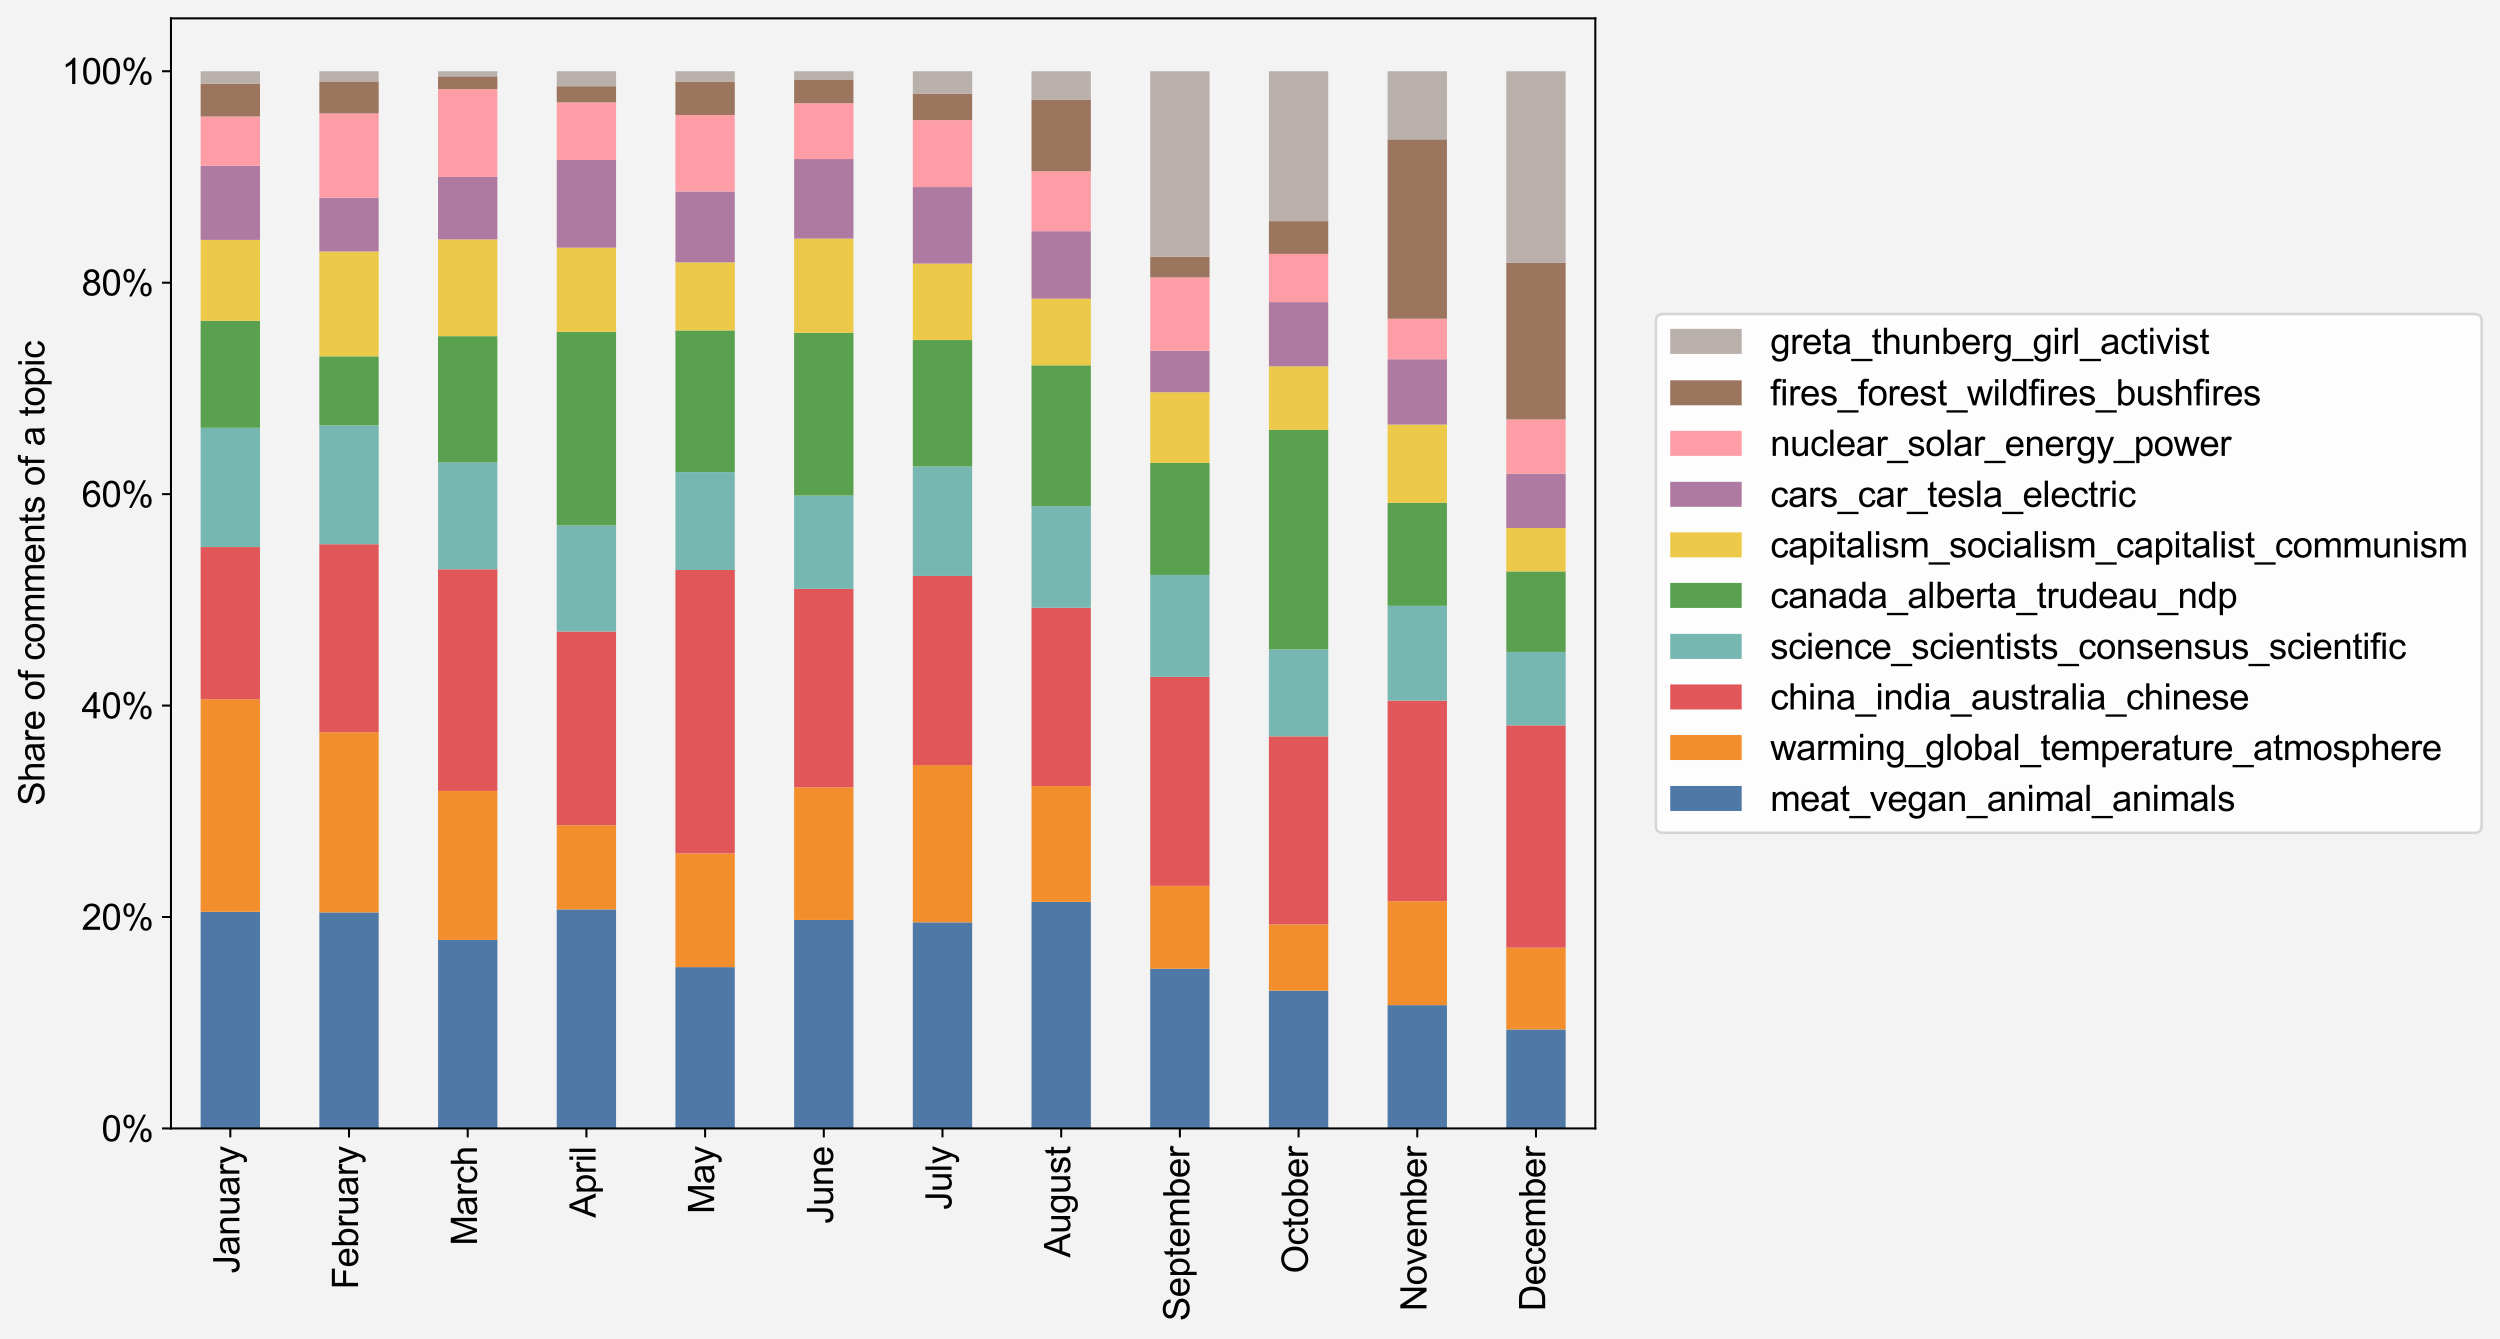 <?xml version="1.0" encoding="utf-8" standalone="no"?>
<!DOCTYPE svg PUBLIC "-//W3C//DTD SVG 1.1//EN"
  "http://www.w3.org/Graphics/SVG/1.1/DTD/svg11.dtd">
<svg xmlns:xlink="http://www.w3.org/1999/xlink" width="979.396pt" height="524.758pt" viewBox="0 0 979.396 524.758" xmlns="http://www.w3.org/2000/svg" version="1.1">
 <defs>
  <style type="text/css">*{stroke-linejoin: round; stroke-linecap: butt}</style>
 </defs>
 <g id="figure_1">
  <g id="patch_1">
   <path d="M 0 524.758 
L 979.396 524.758 
L 979.396 0 
L 0 0 
z
" style="fill: #f3f3f3"/>
  </g>
  <g id="axes_1">
   <g id="patch_2">
    <path d="M 66.979 442.08 
L 624.979 442.08 
L 624.979 7.2 
L 66.979 7.2 
z
" style="fill: #f3f3f3"/>
   </g>
   <g id="patch_3">
    <path d="M 78.604 442.08 
L 101.854 442.08 
L 101.854 357.204 
L 78.604 357.204 
z
" clip-path="url(#p9be392cbe1)" style="fill: #4e79a7"/>
   </g>
   <g id="patch_4">
    <path d="M 125.104 442.08 
L 148.354 442.08 
L 148.354 357.443 
L 125.104 357.443 
z
" clip-path="url(#p9be392cbe1)" style="fill: #4e79a7"/>
   </g>
   <g id="patch_5">
    <path d="M 171.604 442.08 
L 194.854 442.08 
L 194.854 368.228 
L 171.604 368.228 
z
" clip-path="url(#p9be392cbe1)" style="fill: #4e79a7"/>
   </g>
   <g id="patch_6">
    <path d="M 218.104 442.08 
L 241.354 442.08 
L 241.354 356.265 
L 218.104 356.265 
z
" clip-path="url(#p9be392cbe1)" style="fill: #4e79a7"/>
   </g>
   <g id="patch_7">
    <path d="M 264.604 442.08 
L 287.854 442.08 
L 287.854 378.895 
L 264.604 378.895 
z
" clip-path="url(#p9be392cbe1)" style="fill: #4e79a7"/>
   </g>
   <g id="patch_8">
    <path d="M 311.104 442.08 
L 334.354 442.08 
L 334.354 360.392 
L 311.104 360.392 
z
" clip-path="url(#p9be392cbe1)" style="fill: #4e79a7"/>
   </g>
   <g id="patch_9">
    <path d="M 357.604 442.08 
L 380.854 442.08 
L 380.854 361.327 
L 357.604 361.327 
z
" clip-path="url(#p9be392cbe1)" style="fill: #4e79a7"/>
   </g>
   <g id="patch_10">
    <path d="M 404.104 442.08 
L 427.354 442.08 
L 427.354 353.306 
L 404.104 353.306 
z
" clip-path="url(#p9be392cbe1)" style="fill: #4e79a7"/>
   </g>
   <g id="patch_11">
    <path d="M 450.604 442.08 
L 473.854 442.08 
L 473.854 379.526 
L 450.604 379.526 
z
" clip-path="url(#p9be392cbe1)" style="fill: #4e79a7"/>
   </g>
   <g id="patch_12">
    <path d="M 497.104 442.08 
L 520.354 442.08 
L 520.354 388.08 
L 497.104 388.08 
z
" clip-path="url(#p9be392cbe1)" style="fill: #4e79a7"/>
   </g>
   <g id="patch_13">
    <path d="M 543.604 442.08 
L 566.854 442.08 
L 566.854 393.778 
L 543.604 393.778 
z
" clip-path="url(#p9be392cbe1)" style="fill: #4e79a7"/>
   </g>
   <g id="patch_14">
    <path d="M 590.104 442.08 
L 613.354 442.08 
L 613.354 403.291 
L 590.104 403.291 
z
" clip-path="url(#p9be392cbe1)" style="fill: #4e79a7"/>
   </g>
   <g id="patch_15">
    <path d="M 78.604 357.204 
L 101.854 357.204 
L 101.854 273.94 
L 78.604 273.94 
z
" clip-path="url(#p9be392cbe1)" style="fill: #f28e2c"/>
   </g>
   <g id="patch_16">
    <path d="M 125.104 357.443 
L 148.354 357.443 
L 148.354 286.828 
L 125.104 286.828 
z
" clip-path="url(#p9be392cbe1)" style="fill: #f28e2c"/>
   </g>
   <g id="patch_17">
    <path d="M 171.604 368.228 
L 194.854 368.228 
L 194.854 309.845 
L 171.604 309.845 
z
" clip-path="url(#p9be392cbe1)" style="fill: #f28e2c"/>
   </g>
   <g id="patch_18">
    <path d="M 218.104 356.265 
L 241.354 356.265 
L 241.354 323.294 
L 218.104 323.294 
z
" clip-path="url(#p9be392cbe1)" style="fill: #f28e2c"/>
   </g>
   <g id="patch_19">
    <path d="M 264.604 378.895 
L 287.854 378.895 
L 287.854 334.337 
L 264.604 334.337 
z
" clip-path="url(#p9be392cbe1)" style="fill: #f28e2c"/>
   </g>
   <g id="patch_20">
    <path d="M 311.104 360.392 
L 334.354 360.392 
L 334.354 308.442 
L 311.104 308.442 
z
" clip-path="url(#p9be392cbe1)" style="fill: #f28e2c"/>
   </g>
   <g id="patch_21">
    <path d="M 357.604 361.327 
L 380.854 361.327 
L 380.854 299.722 
L 357.604 299.722 
z
" clip-path="url(#p9be392cbe1)" style="fill: #f28e2c"/>
   </g>
   <g id="patch_22">
    <path d="M 404.104 353.306 
L 427.354 353.306 
L 427.354 307.939 
L 404.104 307.939 
z
" clip-path="url(#p9be392cbe1)" style="fill: #f28e2c"/>
   </g>
   <g id="patch_23">
    <path d="M 450.604 379.526 
L 473.854 379.526 
L 473.854 347.042 
L 450.604 347.042 
z
" clip-path="url(#p9be392cbe1)" style="fill: #f28e2c"/>
   </g>
   <g id="patch_24">
    <path d="M 497.104 388.08 
L 520.354 388.08 
L 520.354 362.129 
L 497.104 362.129 
z
" clip-path="url(#p9be392cbe1)" style="fill: #f28e2c"/>
   </g>
   <g id="patch_25">
    <path d="M 543.604 393.778 
L 566.854 393.778 
L 566.854 353.046 
L 543.604 353.046 
z
" clip-path="url(#p9be392cbe1)" style="fill: #f28e2c"/>
   </g>
   <g id="patch_26">
    <path d="M 590.104 403.291 
L 613.354 403.291 
L 613.354 371.258 
L 590.104 371.258 
z
" clip-path="url(#p9be392cbe1)" style="fill: #f28e2c"/>
   </g>
   <g id="patch_27">
    <path d="M 78.604 273.94 
L 101.854 273.94 
L 101.854 214.313 
L 78.604 214.313 
z
" clip-path="url(#p9be392cbe1)" style="fill: #e15759"/>
   </g>
   <g id="patch_28">
    <path d="M 125.104 286.828 
L 148.354 286.828 
L 148.354 213.209 
L 125.104 213.209 
z
" clip-path="url(#p9be392cbe1)" style="fill: #e15759"/>
   </g>
   <g id="patch_29">
    <path d="M 171.604 309.845 
L 194.854 309.845 
L 194.854 223.018 
L 171.604 223.018 
z
" clip-path="url(#p9be392cbe1)" style="fill: #e15759"/>
   </g>
   <g id="patch_30">
    <path d="M 218.104 323.294 
L 241.354 323.294 
L 241.354 247.415 
L 218.104 247.415 
z
" clip-path="url(#p9be392cbe1)" style="fill: #e15759"/>
   </g>
   <g id="patch_31">
    <path d="M 264.604 334.337 
L 287.854 334.337 
L 287.854 223.307 
L 264.604 223.307 
z
" clip-path="url(#p9be392cbe1)" style="fill: #e15759"/>
   </g>
   <g id="patch_32">
    <path d="M 311.104 308.442 
L 334.354 308.442 
L 334.354 230.695 
L 311.104 230.695 
z
" clip-path="url(#p9be392cbe1)" style="fill: #e15759"/>
   </g>
   <g id="patch_33">
    <path d="M 357.604 299.722 
L 380.854 299.722 
L 380.854 225.629 
L 357.604 225.629 
z
" clip-path="url(#p9be392cbe1)" style="fill: #e15759"/>
   </g>
   <g id="patch_34">
    <path d="M 404.104 307.939 
L 427.354 307.939 
L 427.354 238.095 
L 404.104 238.095 
z
" clip-path="url(#p9be392cbe1)" style="fill: #e15759"/>
   </g>
   <g id="patch_35">
    <path d="M 450.604 347.042 
L 473.854 347.042 
L 473.854 265.174 
L 450.604 265.174 
z
" clip-path="url(#p9be392cbe1)" style="fill: #e15759"/>
   </g>
   <g id="patch_36">
    <path d="M 497.104 362.129 
L 520.354 362.129 
L 520.354 288.47 
L 497.104 288.47 
z
" clip-path="url(#p9be392cbe1)" style="fill: #e15759"/>
   </g>
   <g id="patch_37">
    <path d="M 543.604 353.046 
L 566.854 353.046 
L 566.854 274.465 
L 543.604 274.465 
z
" clip-path="url(#p9be392cbe1)" style="fill: #e15759"/>
   </g>
   <g id="patch_38">
    <path d="M 590.104 371.258 
L 613.354 371.258 
L 613.354 284.169 
L 590.104 284.169 
z
" clip-path="url(#p9be392cbe1)" style="fill: #e15759"/>
   </g>
   <g id="patch_39">
    <path d="M 78.604 214.313 
L 101.854 214.313 
L 101.854 167.577 
L 78.604 167.577 
z
" clip-path="url(#p9be392cbe1)" style="fill: #76b7b2"/>
   </g>
   <g id="patch_40">
    <path d="M 125.104 213.209 
L 148.354 213.209 
L 148.354 166.633 
L 125.104 166.633 
z
" clip-path="url(#p9be392cbe1)" style="fill: #76b7b2"/>
   </g>
   <g id="patch_41">
    <path d="M 171.604 223.018 
L 194.854 223.018 
L 194.854 181.102 
L 171.604 181.102 
z
" clip-path="url(#p9be392cbe1)" style="fill: #76b7b2"/>
   </g>
   <g id="patch_42">
    <path d="M 218.104 247.415 
L 241.354 247.415 
L 241.354 205.862 
L 218.104 205.862 
z
" clip-path="url(#p9be392cbe1)" style="fill: #76b7b2"/>
   </g>
   <g id="patch_43">
    <path d="M 264.604 223.307 
L 287.854 223.307 
L 287.854 184.958 
L 264.604 184.958 
z
" clip-path="url(#p9be392cbe1)" style="fill: #76b7b2"/>
   </g>
   <g id="patch_44">
    <path d="M 311.104 230.695 
L 334.354 230.695 
L 334.354 194.15 
L 311.104 194.15 
z
" clip-path="url(#p9be392cbe1)" style="fill: #76b7b2"/>
   </g>
   <g id="patch_45">
    <path d="M 357.604 225.629 
L 380.854 225.629 
L 380.854 182.755 
L 357.604 182.755 
z
" clip-path="url(#p9be392cbe1)" style="fill: #76b7b2"/>
   </g>
   <g id="patch_46">
    <path d="M 404.104 238.095 
L 427.354 238.095 
L 427.354 198.277 
L 404.104 198.277 
z
" clip-path="url(#p9be392cbe1)" style="fill: #76b7b2"/>
   </g>
   <g id="patch_47">
    <path d="M 450.604 265.174 
L 473.854 265.174 
L 473.854 225.227 
L 450.604 225.227 
z
" clip-path="url(#p9be392cbe1)" style="fill: #76b7b2"/>
   </g>
   <g id="patch_48">
    <path d="M 497.104 288.47 
L 520.354 288.47 
L 520.354 254.392 
L 497.104 254.392 
z
" clip-path="url(#p9be392cbe1)" style="fill: #76b7b2"/>
   </g>
   <g id="patch_49">
    <path d="M 543.604 274.465 
L 566.854 274.465 
L 566.854 237.337 
L 543.604 237.337 
z
" clip-path="url(#p9be392cbe1)" style="fill: #76b7b2"/>
   </g>
   <g id="patch_50">
    <path d="M 590.104 284.169 
L 613.354 284.169 
L 613.354 255.39 
L 590.104 255.39 
z
" clip-path="url(#p9be392cbe1)" style="fill: #76b7b2"/>
   </g>
   <g id="patch_51">
    <path d="M 78.604 167.577 
L 101.854 167.577 
L 101.854 125.677 
L 78.604 125.677 
z
" clip-path="url(#p9be392cbe1)" style="fill: #59a14f"/>
   </g>
   <g id="patch_52">
    <path d="M 125.104 166.633 
L 148.354 166.633 
L 148.354 139.59 
L 125.104 139.59 
z
" clip-path="url(#p9be392cbe1)" style="fill: #59a14f"/>
   </g>
   <g id="patch_53">
    <path d="M 171.604 181.102 
L 194.854 181.102 
L 194.854 131.701 
L 171.604 131.701 
z
" clip-path="url(#p9be392cbe1)" style="fill: #59a14f"/>
   </g>
   <g id="patch_54">
    <path d="M 218.104 205.862 
L 241.354 205.862 
L 241.354 129.984 
L 218.104 129.984 
z
" clip-path="url(#p9be392cbe1)" style="fill: #59a14f"/>
   </g>
   <g id="patch_55">
    <path d="M 264.604 184.958 
L 287.854 184.958 
L 287.854 129.443 
L 264.604 129.443 
z
" clip-path="url(#p9be392cbe1)" style="fill: #59a14f"/>
   </g>
   <g id="patch_56">
    <path d="M 311.104 194.15 
L 334.354 194.15 
L 334.354 130.377 
L 311.104 130.377 
z
" clip-path="url(#p9be392cbe1)" style="fill: #59a14f"/>
   </g>
   <g id="patch_57">
    <path d="M 357.604 182.755 
L 380.854 182.755 
L 380.854 133.221 
L 357.604 133.221 
z
" clip-path="url(#p9be392cbe1)" style="fill: #59a14f"/>
   </g>
   <g id="patch_58">
    <path d="M 404.104 198.277 
L 427.354 198.277 
L 427.354 143.119 
L 404.104 143.119 
z
" clip-path="url(#p9be392cbe1)" style="fill: #59a14f"/>
   </g>
   <g id="patch_59">
    <path d="M 450.604 225.227 
L 473.854 225.227 
L 473.854 181.33 
L 450.604 181.33 
z
" clip-path="url(#p9be392cbe1)" style="fill: #59a14f"/>
   </g>
   <g id="patch_60">
    <path d="M 497.104 254.392 
L 520.354 254.392 
L 520.354 168.412 
L 497.104 168.412 
z
" clip-path="url(#p9be392cbe1)" style="fill: #59a14f"/>
   </g>
   <g id="patch_61">
    <path d="M 543.604 237.337 
L 566.854 237.337 
L 566.854 196.965 
L 543.604 196.965 
z
" clip-path="url(#p9be392cbe1)" style="fill: #59a14f"/>
   </g>
   <g id="patch_62">
    <path d="M 590.104 255.39 
L 613.354 255.39 
L 613.354 223.858 
L 590.104 223.858 
z
" clip-path="url(#p9be392cbe1)" style="fill: #59a14f"/>
   </g>
   <g id="patch_63">
    <path d="M 78.604 125.677 
L 101.854 125.677 
L 101.854 93.983 
L 78.604 93.983 
z
" clip-path="url(#p9be392cbe1)" style="fill: #edc949"/>
   </g>
   <g id="patch_64">
    <path d="M 125.104 139.59 
L 148.354 139.59 
L 148.354 98.523 
L 125.104 98.523 
z
" clip-path="url(#p9be392cbe1)" style="fill: #edc949"/>
   </g>
   <g id="patch_65">
    <path d="M 171.604 131.701 
L 194.854 131.701 
L 194.854 93.777 
L 171.604 93.777 
z
" clip-path="url(#p9be392cbe1)" style="fill: #edc949"/>
   </g>
   <g id="patch_66">
    <path d="M 218.104 129.984 
L 241.354 129.984 
L 241.354 97.012 
L 218.104 97.012 
z
" clip-path="url(#p9be392cbe1)" style="fill: #edc949"/>
   </g>
   <g id="patch_67">
    <path d="M 264.604 129.443 
L 287.854 129.443 
L 287.854 102.781 
L 264.604 102.781 
z
" clip-path="url(#p9be392cbe1)" style="fill: #edc949"/>
   </g>
   <g id="patch_68">
    <path d="M 311.104 130.377 
L 334.354 130.377 
L 334.354 93.474 
L 311.104 93.474 
z
" clip-path="url(#p9be392cbe1)" style="fill: #edc949"/>
   </g>
   <g id="patch_69">
    <path d="M 357.604 133.221 
L 380.854 133.221 
L 380.854 103.25 
L 357.604 103.25 
z
" clip-path="url(#p9be392cbe1)" style="fill: #edc949"/>
   </g>
   <g id="patch_70">
    <path d="M 404.104 143.119 
L 427.354 143.119 
L 427.354 117.009 
L 404.104 117.009 
z
" clip-path="url(#p9be392cbe1)" style="fill: #edc949"/>
   </g>
   <g id="patch_71">
    <path d="M 450.604 181.33 
L 473.854 181.33 
L 473.854 153.674 
L 450.604 153.674 
z
" clip-path="url(#p9be392cbe1)" style="fill: #edc949"/>
   </g>
   <g id="patch_72">
    <path d="M 497.104 168.412 
L 520.354 168.412 
L 520.354 143.51 
L 497.104 143.51 
z
" clip-path="url(#p9be392cbe1)" style="fill: #edc949"/>
   </g>
   <g id="patch_73">
    <path d="M 543.604 196.965 
L 566.854 196.965 
L 566.854 166.326 
L 543.604 166.326 
z
" clip-path="url(#p9be392cbe1)" style="fill: #edc949"/>
   </g>
   <g id="patch_74">
    <path d="M 590.104 223.858 
L 613.354 223.858 
L 613.354 206.841 
L 590.104 206.841 
z
" clip-path="url(#p9be392cbe1)" style="fill: #edc949"/>
   </g>
   <g id="patch_75">
    <path d="M 78.604 93.983 
L 101.854 93.983 
L 101.854 64.974 
L 78.604 64.974 
z
" clip-path="url(#p9be392cbe1)" style="fill: #af7aa1"/>
   </g>
   <g id="patch_76">
    <path d="M 125.104 98.523 
L 148.354 98.523 
L 148.354 77.489 
L 125.104 77.489 
z
" clip-path="url(#p9be392cbe1)" style="fill: #af7aa1"/>
   </g>
   <g id="patch_77">
    <path d="M 171.604 93.777 
L 194.854 93.777 
L 194.854 69.326 
L 171.604 69.326 
z
" clip-path="url(#p9be392cbe1)" style="fill: #af7aa1"/>
   </g>
   <g id="patch_78">
    <path d="M 218.104 97.012 
L 241.354 97.012 
L 241.354 62.686 
L 218.104 62.686 
z
" clip-path="url(#p9be392cbe1)" style="fill: #af7aa1"/>
   </g>
   <g id="patch_79">
    <path d="M 264.604 102.781 
L 287.854 102.781 
L 287.854 75.023 
L 264.604 75.023 
z
" clip-path="url(#p9be392cbe1)" style="fill: #af7aa1"/>
   </g>
   <g id="patch_80">
    <path d="M 311.104 93.474 
L 334.354 93.474 
L 334.354 62.303 
L 311.104 62.303 
z
" clip-path="url(#p9be392cbe1)" style="fill: #af7aa1"/>
   </g>
   <g id="patch_81">
    <path d="M 357.604 103.25 
L 380.854 103.25 
L 380.854 73.28 
L 357.604 73.28 
z
" clip-path="url(#p9be392cbe1)" style="fill: #af7aa1"/>
   </g>
   <g id="patch_82">
    <path d="M 404.104 117.009 
L 427.354 117.009 
L 427.354 90.573 
L 404.104 90.573 
z
" clip-path="url(#p9be392cbe1)" style="fill: #af7aa1"/>
   </g>
   <g id="patch_83">
    <path d="M 450.604 153.674 
L 473.854 153.674 
L 473.854 137.432 
L 450.604 137.432 
z
" clip-path="url(#p9be392cbe1)" style="fill: #af7aa1"/>
   </g>
   <g id="patch_84">
    <path d="M 497.104 143.51 
L 520.354 143.51 
L 520.354 118.345 
L 497.104 118.345 
z
" clip-path="url(#p9be392cbe1)" style="fill: #af7aa1"/>
   </g>
   <g id="patch_85">
    <path d="M 543.604 166.326 
L 566.854 166.326 
L 566.854 140.733 
L 543.604 140.733 
z
" clip-path="url(#p9be392cbe1)" style="fill: #af7aa1"/>
   </g>
   <g id="patch_86">
    <path d="M 590.104 206.841 
L 613.354 206.841 
L 613.354 185.569 
L 590.104 185.569 
z
" clip-path="url(#p9be392cbe1)" style="fill: #af7aa1"/>
   </g>
   <g id="patch_87">
    <path d="M 78.604 64.974 
L 101.854 64.974 
L 101.854 45.636 
L 78.604 45.636 
z
" clip-path="url(#p9be392cbe1)" style="fill: #ff9da7"/>
   </g>
   <g id="patch_88">
    <path d="M 125.104 77.489 
L 148.354 77.489 
L 148.354 44.435 
L 125.104 44.435 
z
" clip-path="url(#p9be392cbe1)" style="fill: #ff9da7"/>
   </g>
   <g id="patch_89">
    <path d="M 171.604 69.326 
L 194.854 69.326 
L 194.854 34.895 
L 171.604 34.895 
z
" clip-path="url(#p9be392cbe1)" style="fill: #ff9da7"/>
   </g>
   <g id="patch_90">
    <path d="M 218.104 62.686 
L 241.354 62.686 
L 241.354 40.103 
L 218.104 40.103 
z
" clip-path="url(#p9be392cbe1)" style="fill: #ff9da7"/>
   </g>
   <g id="patch_91">
    <path d="M 264.604 75.023 
L 287.854 75.023 
L 287.854 45.074 
L 264.604 45.074 
z
" clip-path="url(#p9be392cbe1)" style="fill: #ff9da7"/>
   </g>
   <g id="patch_92">
    <path d="M 311.104 62.303 
L 334.354 62.303 
L 334.354 40.448 
L 311.104 40.448 
z
" clip-path="url(#p9be392cbe1)" style="fill: #ff9da7"/>
   </g>
   <g id="patch_93">
    <path d="M 357.604 73.28 
L 380.854 73.28 
L 380.854 47.056 
L 357.604 47.056 
z
" clip-path="url(#p9be392cbe1)" style="fill: #ff9da7"/>
   </g>
   <g id="patch_94">
    <path d="M 404.104 90.573 
L 427.354 90.573 
L 427.354 67.074 
L 404.104 67.074 
z
" clip-path="url(#p9be392cbe1)" style="fill: #ff9da7"/>
   </g>
   <g id="patch_95">
    <path d="M 450.604 137.432 
L 473.854 137.432 
L 473.854 108.68 
L 450.604 108.68 
z
" clip-path="url(#p9be392cbe1)" style="fill: #ff9da7"/>
   </g>
   <g id="patch_96">
    <path d="M 497.104 118.345 
L 520.354 118.345 
L 520.354 99.471 
L 497.104 99.471 
z
" clip-path="url(#p9be392cbe1)" style="fill: #ff9da7"/>
   </g>
   <g id="patch_97">
    <path d="M 543.604 140.733 
L 566.854 140.733 
L 566.854 124.873 
L 543.604 124.873 
z
" clip-path="url(#p9be392cbe1)" style="fill: #ff9da7"/>
   </g>
   <g id="patch_98">
    <path d="M 590.104 185.569 
L 613.354 185.569 
L 613.354 164.297 
L 590.104 164.297 
z
" clip-path="url(#p9be392cbe1)" style="fill: #ff9da7"/>
   </g>
   <g id="patch_99">
    <path d="M 78.604 45.636 
L 101.854 45.636 
L 101.854 32.743 
L 78.604 32.743 
z
" clip-path="url(#p9be392cbe1)" style="fill: #9c755f"/>
   </g>
   <g id="patch_100">
    <path d="M 125.104 44.435 
L 148.354 44.435 
L 148.354 31.915 
L 125.104 31.915 
z
" clip-path="url(#p9be392cbe1)" style="fill: #9c755f"/>
   </g>
   <g id="patch_101">
    <path d="M 171.604 34.895 
L 194.854 34.895 
L 194.854 29.905 
L 171.604 29.905 
z
" clip-path="url(#p9be392cbe1)" style="fill: #9c755f"/>
   </g>
   <g id="patch_102">
    <path d="M 218.104 40.103 
L 241.354 40.103 
L 241.354 33.78 
L 218.104 33.78 
z
" clip-path="url(#p9be392cbe1)" style="fill: #9c755f"/>
   </g>
   <g id="patch_103">
    <path d="M 264.604 45.074 
L 287.854 45.074 
L 287.854 31.926 
L 264.604 31.926 
z
" clip-path="url(#p9be392cbe1)" style="fill: #9c755f"/>
   </g>
   <g id="patch_104">
    <path d="M 311.104 40.448 
L 334.354 40.448 
L 334.354 31.133 
L 311.104 31.133 
z
" clip-path="url(#p9be392cbe1)" style="fill: #9c755f"/>
   </g>
   <g id="patch_105">
    <path d="M 357.604 47.056 
L 380.854 47.056 
L 380.854 36.65 
L 357.604 36.65 
z
" clip-path="url(#p9be392cbe1)" style="fill: #9c755f"/>
   </g>
   <g id="patch_106">
    <path d="M 404.104 67.074 
L 427.354 67.074 
L 427.354 39.005 
L 404.104 39.005 
z
" clip-path="url(#p9be392cbe1)" style="fill: #9c755f"/>
   </g>
   <g id="patch_107">
    <path d="M 450.604 108.68 
L 473.854 108.68 
L 473.854 100.559 
L 450.604 100.559 
z
" clip-path="url(#p9be392cbe1)" style="fill: #9c755f"/>
   </g>
   <g id="patch_108">
    <path d="M 497.104 99.471 
L 520.354 99.471 
L 520.354 86.627 
L 497.104 86.627 
z
" clip-path="url(#p9be392cbe1)" style="fill: #9c755f"/>
   </g>
   <g id="patch_109">
    <path d="M 543.604 124.873 
L 566.854 124.873 
L 566.854 54.583 
L 543.604 54.583 
z
" clip-path="url(#p9be392cbe1)" style="fill: #9c755f"/>
   </g>
   <g id="patch_110">
    <path d="M 590.104 164.297 
L 613.354 164.297 
L 613.354 102.985 
L 590.104 102.985 
z
" clip-path="url(#p9be392cbe1)" style="fill: #9c755f"/>
   </g>
   <g id="patch_111">
    <path d="M 78.604 32.743 
L 101.854 32.743 
L 101.854 27.909 
L 78.604 27.909 
z
" clip-path="url(#p9be392cbe1)" style="fill: #bab0ab"/>
   </g>
   <g id="patch_112">
    <path d="M 125.104 31.915 
L 148.354 31.915 
L 148.354 27.909 
L 125.104 27.909 
z
" clip-path="url(#p9be392cbe1)" style="fill: #bab0ab"/>
   </g>
   <g id="patch_113">
    <path d="M 171.604 29.905 
L 194.854 29.905 
L 194.854 27.909 
L 171.604 27.909 
z
" clip-path="url(#p9be392cbe1)" style="fill: #bab0ab"/>
   </g>
   <g id="patch_114">
    <path d="M 218.104 33.78 
L 241.354 33.78 
L 241.354 27.909 
L 218.104 27.909 
z
" clip-path="url(#p9be392cbe1)" style="fill: #bab0ab"/>
   </g>
   <g id="patch_115">
    <path d="M 264.604 31.926 
L 287.854 31.926 
L 287.854 27.909 
L 264.604 27.909 
z
" clip-path="url(#p9be392cbe1)" style="fill: #bab0ab"/>
   </g>
   <g id="patch_116">
    <path d="M 311.104 31.133 
L 334.354 31.133 
L 334.354 27.909 
L 311.104 27.909 
z
" clip-path="url(#p9be392cbe1)" style="fill: #bab0ab"/>
   </g>
   <g id="patch_117">
    <path d="M 357.604 36.65 
L 380.854 36.65 
L 380.854 27.909 
L 357.604 27.909 
z
" clip-path="url(#p9be392cbe1)" style="fill: #bab0ab"/>
   </g>
   <g id="patch_118">
    <path d="M 404.104 39.005 
L 427.354 39.005 
L 427.354 27.909 
L 404.104 27.909 
z
" clip-path="url(#p9be392cbe1)" style="fill: #bab0ab"/>
   </g>
   <g id="patch_119">
    <path d="M 450.604 100.559 
L 473.854 100.559 
L 473.854 27.909 
L 450.604 27.909 
z
" clip-path="url(#p9be392cbe1)" style="fill: #bab0ab"/>
   </g>
   <g id="patch_120">
    <path d="M 497.104 86.627 
L 520.354 86.627 
L 520.354 27.909 
L 497.104 27.909 
z
" clip-path="url(#p9be392cbe1)" style="fill: #bab0ab"/>
   </g>
   <g id="patch_121">
    <path d="M 543.604 54.583 
L 566.854 54.583 
L 566.854 27.909 
L 543.604 27.909 
z
" clip-path="url(#p9be392cbe1)" style="fill: #bab0ab"/>
   </g>
   <g id="patch_122">
    <path d="M 590.104 102.985 
L 613.354 102.985 
L 613.354 27.909 
L 590.104 27.909 
z
" clip-path="url(#p9be392cbe1)" style="fill: #bab0ab"/>
   </g>
   <g id="matplotlib.axis_1">
    <g id="xtick_1">
     <g id="line2d_1">
      <defs>
       <path id="mb601c2079a" d="M 0 0 
L 0 3.5 
" style="stroke: #000000; stroke-width: 0.8"/>
      </defs>
      <g>
       <use xlink:href="#mb601c2079a" x="90.229" y="442.08" style="stroke: #000000; stroke-width: 0.8"/>
      </g>
     </g>
     <g id="text_1">
      <!-- January -->
      <g transform="translate(93.766 498.883) rotate(-90) scale(0.14 -0.14)">
       <defs>
        <path id="ArialMT-4a" d="M 184 1300 
L 731 1375 
Q 753 850 928 656 
Q 1103 463 1413 463 
Q 1641 463 1806 567 
Q 1972 672 2034 851 
Q 2097 1031 2097 1425 
L 2097 4581 
L 2703 4581 
L 2703 1459 
Q 2703 884 2564 568 
Q 2425 253 2123 87 
Q 1822 -78 1416 -78 
Q 813 -78 492 269 
Q 172 616 184 1300 
z
" transform="scale(0.016)"/>
        <path id="ArialMT-61" d="M 2588 409 
Q 2275 144 1986 34 
Q 1697 -75 1366 -75 
Q 819 -75 525 192 
Q 231 459 231 875 
Q 231 1119 342 1320 
Q 453 1522 633 1644 
Q 813 1766 1038 1828 
Q 1203 1872 1538 1913 
Q 2219 1994 2541 2106 
Q 2544 2222 2544 2253 
Q 2544 2597 2384 2738 
Q 2169 2928 1744 2928 
Q 1347 2928 1158 2789 
Q 969 2650 878 2297 
L 328 2372 
Q 403 2725 575 2942 
Q 747 3159 1072 3276 
Q 1397 3394 1825 3394 
Q 2250 3394 2515 3294 
Q 2781 3194 2906 3042 
Q 3031 2891 3081 2659 
Q 3109 2516 3109 2141 
L 3109 1391 
Q 3109 606 3145 398 
Q 3181 191 3288 0 
L 2700 0 
Q 2613 175 2588 409 
z
M 2541 1666 
Q 2234 1541 1622 1453 
Q 1275 1403 1131 1340 
Q 988 1278 909 1158 
Q 831 1038 831 891 
Q 831 666 1001 516 
Q 1172 366 1500 366 
Q 1825 366 2078 508 
Q 2331 650 2450 897 
Q 2541 1088 2541 1459 
L 2541 1666 
z
" transform="scale(0.016)"/>
        <path id="ArialMT-6e" d="M 422 0 
L 422 3319 
L 928 3319 
L 928 2847 
Q 1294 3394 1984 3394 
Q 2284 3394 2536 3286 
Q 2788 3178 2913 3003 
Q 3038 2828 3088 2588 
Q 3119 2431 3119 2041 
L 3119 0 
L 2556 0 
L 2556 2019 
Q 2556 2363 2490 2533 
Q 2425 2703 2258 2804 
Q 2091 2906 1866 2906 
Q 1506 2906 1245 2678 
Q 984 2450 984 1813 
L 984 0 
L 422 0 
z
" transform="scale(0.016)"/>
        <path id="ArialMT-75" d="M 2597 0 
L 2597 488 
Q 2209 -75 1544 -75 
Q 1250 -75 995 37 
Q 741 150 617 320 
Q 494 491 444 738 
Q 409 903 409 1263 
L 409 3319 
L 972 3319 
L 972 1478 
Q 972 1038 1006 884 
Q 1059 663 1231 536 
Q 1403 409 1656 409 
Q 1909 409 2131 539 
Q 2353 669 2445 892 
Q 2538 1116 2538 1541 
L 2538 3319 
L 3100 3319 
L 3100 0 
L 2597 0 
z
" transform="scale(0.016)"/>
        <path id="ArialMT-72" d="M 416 0 
L 416 3319 
L 922 3319 
L 922 2816 
Q 1116 3169 1280 3281 
Q 1444 3394 1641 3394 
Q 1925 3394 2219 3213 
L 2025 2691 
Q 1819 2813 1613 2813 
Q 1428 2813 1281 2702 
Q 1134 2591 1072 2394 
Q 978 2094 978 1738 
L 978 0 
L 416 0 
z
" transform="scale(0.016)"/>
        <path id="ArialMT-79" d="M 397 -1278 
L 334 -750 
Q 519 -800 656 -800 
Q 844 -800 956 -737 
Q 1069 -675 1141 -563 
Q 1194 -478 1313 -144 
Q 1328 -97 1363 -6 
L 103 3319 
L 709 3319 
L 1400 1397 
Q 1534 1031 1641 628 
Q 1738 1016 1872 1384 
L 2581 3319 
L 3144 3319 
L 1881 -56 
Q 1678 -603 1566 -809 
Q 1416 -1088 1222 -1217 
Q 1028 -1347 759 -1347 
Q 597 -1347 397 -1278 
z
" transform="scale(0.016)"/>
       </defs>
       <use xlink:href="#ArialMT-4a"/>
       <use xlink:href="#ArialMT-61" x="50"/>
       <use xlink:href="#ArialMT-6e" x="105.615"/>
       <use xlink:href="#ArialMT-75" x="161.23"/>
       <use xlink:href="#ArialMT-61" x="216.846"/>
       <use xlink:href="#ArialMT-72" x="272.461"/>
       <use xlink:href="#ArialMT-79" x="305.762"/>
      </g>
     </g>
    </g>
    <g id="xtick_2">
     <g id="line2d_2">
      <g>
       <use xlink:href="#mb601c2079a" x="136.729" y="442.08" style="stroke: #000000; stroke-width: 0.8"/>
      </g>
     </g>
     <g id="text_2">
      <!-- February -->
      <g transform="translate(140.266 505.095) rotate(-90) scale(0.14 -0.14)">
       <defs>
        <path id="ArialMT-46" d="M 525 0 
L 525 4581 
L 3616 4581 
L 3616 4041 
L 1131 4041 
L 1131 2622 
L 3281 2622 
L 3281 2081 
L 1131 2081 
L 1131 0 
L 525 0 
z
" transform="scale(0.016)"/>
        <path id="ArialMT-65" d="M 2694 1069 
L 3275 997 
Q 3138 488 2766 206 
Q 2394 -75 1816 -75 
Q 1088 -75 661 373 
Q 234 822 234 1631 
Q 234 2469 665 2931 
Q 1097 3394 1784 3394 
Q 2450 3394 2872 2941 
Q 3294 2488 3294 1666 
Q 3294 1616 3291 1516 
L 816 1516 
Q 847 969 1125 678 
Q 1403 388 1819 388 
Q 2128 388 2347 550 
Q 2566 713 2694 1069 
z
M 847 1978 
L 2700 1978 
Q 2663 2397 2488 2606 
Q 2219 2931 1791 2931 
Q 1403 2931 1139 2672 
Q 875 2413 847 1978 
z
" transform="scale(0.016)"/>
        <path id="ArialMT-62" d="M 941 0 
L 419 0 
L 419 4581 
L 981 4581 
L 981 2947 
Q 1338 3394 1891 3394 
Q 2197 3394 2470 3270 
Q 2744 3147 2920 2923 
Q 3097 2700 3197 2384 
Q 3297 2069 3297 1709 
Q 3297 856 2875 390 
Q 2453 -75 1863 -75 
Q 1275 -75 941 416 
L 941 0 
z
M 934 1684 
Q 934 1088 1097 822 
Q 1363 388 1816 388 
Q 2184 388 2453 708 
Q 2722 1028 2722 1663 
Q 2722 2313 2464 2622 
Q 2206 2931 1841 2931 
Q 1472 2931 1203 2611 
Q 934 2291 934 1684 
z
" transform="scale(0.016)"/>
       </defs>
       <use xlink:href="#ArialMT-46"/>
       <use xlink:href="#ArialMT-65" x="61.084"/>
       <use xlink:href="#ArialMT-62" x="116.699"/>
       <use xlink:href="#ArialMT-72" x="172.314"/>
       <use xlink:href="#ArialMT-75" x="205.615"/>
       <use xlink:href="#ArialMT-61" x="261.23"/>
       <use xlink:href="#ArialMT-72" x="316.846"/>
       <use xlink:href="#ArialMT-79" x="350.146"/>
      </g>
     </g>
    </g>
    <g id="xtick_3">
     <g id="line2d_3">
      <g>
       <use xlink:href="#mb601c2079a" x="183.229" y="442.08" style="stroke: #000000; stroke-width: 0.8"/>
      </g>
     </g>
     <g id="text_3">
      <!-- March -->
      <g transform="translate(186.848 487.974) rotate(-90) scale(0.14 -0.14)">
       <defs>
        <path id="ArialMT-4d" d="M 475 0 
L 475 4581 
L 1388 4581 
L 2472 1338 
Q 2622 884 2691 659 
Q 2769 909 2934 1394 
L 4031 4581 
L 4847 4581 
L 4847 0 
L 4263 0 
L 4263 3834 
L 2931 0 
L 2384 0 
L 1059 3900 
L 1059 0 
L 475 0 
z
" transform="scale(0.016)"/>
        <path id="ArialMT-63" d="M 2588 1216 
L 3141 1144 
Q 3050 572 2676 248 
Q 2303 -75 1759 -75 
Q 1078 -75 664 370 
Q 250 816 250 1647 
Q 250 2184 428 2587 
Q 606 2991 970 3192 
Q 1334 3394 1763 3394 
Q 2303 3394 2647 3120 
Q 2991 2847 3088 2344 
L 2541 2259 
Q 2463 2594 2264 2762 
Q 2066 2931 1784 2931 
Q 1359 2931 1093 2626 
Q 828 2322 828 1663 
Q 828 994 1084 691 
Q 1341 388 1753 388 
Q 2084 388 2306 591 
Q 2528 794 2588 1216 
z
" transform="scale(0.016)"/>
        <path id="ArialMT-68" d="M 422 0 
L 422 4581 
L 984 4581 
L 984 2938 
Q 1378 3394 1978 3394 
Q 2347 3394 2619 3248 
Q 2891 3103 3008 2847 
Q 3125 2591 3125 2103 
L 3125 0 
L 2563 0 
L 2563 2103 
Q 2563 2525 2380 2717 
Q 2197 2909 1863 2909 
Q 1613 2909 1392 2779 
Q 1172 2650 1078 2428 
Q 984 2206 984 1816 
L 984 0 
L 422 0 
z
" transform="scale(0.016)"/>
       </defs>
       <use xlink:href="#ArialMT-4d"/>
       <use xlink:href="#ArialMT-61" x="83.301"/>
       <use xlink:href="#ArialMT-72" x="138.916"/>
       <use xlink:href="#ArialMT-63" x="172.217"/>
       <use xlink:href="#ArialMT-68" x="222.217"/>
      </g>
     </g>
    </g>
    <g id="xtick_4">
     <g id="line2d_4">
      <g>
       <use xlink:href="#mb601c2079a" x="229.729" y="442.08" style="stroke: #000000; stroke-width: 0.8"/>
      </g>
     </g>
     <g id="text_4">
      <!-- April -->
      <g transform="translate(233.348 477.087) rotate(-90) scale(0.14 -0.14)">
       <defs>
        <path id="ArialMT-41" d="M -9 0 
L 1750 4581 
L 2403 4581 
L 4278 0 
L 3588 0 
L 3053 1388 
L 1138 1388 
L 634 0 
L -9 0 
z
M 1313 1881 
L 2866 1881 
L 2388 3150 
Q 2169 3728 2063 4100 
Q 1975 3659 1816 3225 
L 1313 1881 
z
" transform="scale(0.016)"/>
        <path id="ArialMT-70" d="M 422 -1272 
L 422 3319 
L 934 3319 
L 934 2888 
Q 1116 3141 1344 3267 
Q 1572 3394 1897 3394 
Q 2322 3394 2647 3175 
Q 2972 2956 3137 2557 
Q 3303 2159 3303 1684 
Q 3303 1175 3120 767 
Q 2938 359 2589 142 
Q 2241 -75 1856 -75 
Q 1575 -75 1351 44 
Q 1128 163 984 344 
L 984 -1272 
L 422 -1272 
z
M 931 1641 
Q 931 1000 1190 694 
Q 1450 388 1819 388 
Q 2194 388 2461 705 
Q 2728 1022 2728 1688 
Q 2728 2322 2467 2637 
Q 2206 2953 1844 2953 
Q 1484 2953 1207 2617 
Q 931 2281 931 1641 
z
" transform="scale(0.016)"/>
        <path id="ArialMT-69" d="M 425 3934 
L 425 4581 
L 988 4581 
L 988 3934 
L 425 3934 
z
M 425 0 
L 425 3319 
L 988 3319 
L 988 0 
L 425 0 
z
" transform="scale(0.016)"/>
        <path id="ArialMT-6c" d="M 409 0 
L 409 4581 
L 972 4581 
L 972 0 
L 409 0 
z
" transform="scale(0.016)"/>
       </defs>
       <use xlink:href="#ArialMT-41"/>
       <use xlink:href="#ArialMT-70" x="66.699"/>
       <use xlink:href="#ArialMT-72" x="122.314"/>
       <use xlink:href="#ArialMT-69" x="155.615"/>
       <use xlink:href="#ArialMT-6c" x="177.832"/>
      </g>
     </g>
    </g>
    <g id="xtick_5">
     <g id="line2d_5">
      <g>
       <use xlink:href="#mb601c2079a" x="276.229" y="442.08" style="stroke: #000000; stroke-width: 0.8"/>
      </g>
     </g>
     <g id="text_5">
      <!-- May -->
      <g transform="translate(279.766 475.527) rotate(-90) scale(0.14 -0.14)">
       <use xlink:href="#ArialMT-4d"/>
       <use xlink:href="#ArialMT-61" x="83.301"/>
       <use xlink:href="#ArialMT-79" x="138.916"/>
      </g>
     </g>
    </g>
    <g id="xtick_6">
     <g id="line2d_6">
      <g>
       <use xlink:href="#mb601c2079a" x="322.729" y="442.08" style="stroke: #000000; stroke-width: 0.8"/>
      </g>
     </g>
     <g id="text_6">
      <!-- June -->
      <g transform="translate(326.348 479.436) rotate(-90) scale(0.14 -0.14)">
       <use xlink:href="#ArialMT-4a"/>
       <use xlink:href="#ArialMT-75" x="50"/>
       <use xlink:href="#ArialMT-6e" x="105.615"/>
       <use xlink:href="#ArialMT-65" x="161.23"/>
      </g>
     </g>
    </g>
    <g id="xtick_7">
     <g id="line2d_7">
      <g>
       <use xlink:href="#mb601c2079a" x="369.229" y="442.08" style="stroke: #000000; stroke-width: 0.8"/>
      </g>
     </g>
     <g id="text_7">
      <!-- July -->
      <g transform="translate(372.766 473.976) rotate(-90) scale(0.14 -0.14)">
       <use xlink:href="#ArialMT-4a"/>
       <use xlink:href="#ArialMT-75" x="50"/>
       <use xlink:href="#ArialMT-6c" x="105.615"/>
       <use xlink:href="#ArialMT-79" x="127.832"/>
      </g>
     </g>
    </g>
    <g id="xtick_8">
     <g id="line2d_8">
      <g>
       <use xlink:href="#mb601c2079a" x="415.729" y="442.08" style="stroke: #000000; stroke-width: 0.8"/>
      </g>
     </g>
     <g id="text_8">
      <!-- August -->
      <g transform="translate(419.266 492.664) rotate(-90) scale(0.14 -0.14)">
       <defs>
        <path id="ArialMT-67" d="M 319 -275 
L 866 -356 
Q 900 -609 1056 -725 
Q 1266 -881 1628 -881 
Q 2019 -881 2231 -725 
Q 2444 -569 2519 -288 
Q 2563 -116 2559 434 
Q 2191 0 1641 0 
Q 956 0 581 494 
Q 206 988 206 1678 
Q 206 2153 378 2554 
Q 550 2956 876 3175 
Q 1203 3394 1644 3394 
Q 2231 3394 2613 2919 
L 2613 3319 
L 3131 3319 
L 3131 450 
Q 3131 -325 2973 -648 
Q 2816 -972 2473 -1159 
Q 2131 -1347 1631 -1347 
Q 1038 -1347 672 -1080 
Q 306 -813 319 -275 
z
M 784 1719 
Q 784 1066 1043 766 
Q 1303 466 1694 466 
Q 2081 466 2343 764 
Q 2606 1063 2606 1700 
Q 2606 2309 2336 2618 
Q 2066 2928 1684 2928 
Q 1309 2928 1046 2623 
Q 784 2319 784 1719 
z
" transform="scale(0.016)"/>
        <path id="ArialMT-73" d="M 197 991 
L 753 1078 
Q 800 744 1014 566 
Q 1228 388 1613 388 
Q 2000 388 2187 545 
Q 2375 703 2375 916 
Q 2375 1106 2209 1216 
Q 2094 1291 1634 1406 
Q 1016 1563 777 1677 
Q 538 1791 414 1992 
Q 291 2194 291 2438 
Q 291 2659 392 2848 
Q 494 3038 669 3163 
Q 800 3259 1026 3326 
Q 1253 3394 1513 3394 
Q 1903 3394 2198 3281 
Q 2494 3169 2634 2976 
Q 2775 2784 2828 2463 
L 2278 2388 
Q 2241 2644 2061 2787 
Q 1881 2931 1553 2931 
Q 1166 2931 1000 2803 
Q 834 2675 834 2503 
Q 834 2394 903 2306 
Q 972 2216 1119 2156 
Q 1203 2125 1616 2013 
Q 2213 1853 2448 1751 
Q 2684 1650 2818 1456 
Q 2953 1263 2953 975 
Q 2953 694 2789 445 
Q 2625 197 2315 61 
Q 2006 -75 1616 -75 
Q 969 -75 630 194 
Q 291 463 197 991 
z
" transform="scale(0.016)"/>
        <path id="ArialMT-74" d="M 1650 503 
L 1731 6 
Q 1494 -44 1306 -44 
Q 1000 -44 831 53 
Q 663 150 594 308 
Q 525 466 525 972 
L 525 2881 
L 113 2881 
L 113 3319 
L 525 3319 
L 525 4141 
L 1084 4478 
L 1084 3319 
L 1650 3319 
L 1650 2881 
L 1084 2881 
L 1084 941 
Q 1084 700 1114 631 
Q 1144 563 1211 522 
Q 1278 481 1403 481 
Q 1497 481 1650 503 
z
" transform="scale(0.016)"/>
       </defs>
       <use xlink:href="#ArialMT-41"/>
       <use xlink:href="#ArialMT-75" x="66.699"/>
       <use xlink:href="#ArialMT-67" x="122.314"/>
       <use xlink:href="#ArialMT-75" x="177.93"/>
       <use xlink:href="#ArialMT-73" x="233.545"/>
       <use xlink:href="#ArialMT-74" x="283.545"/>
      </g>
     </g>
    </g>
    <g id="xtick_9">
     <g id="line2d_9">
      <g>
       <use xlink:href="#mb601c2079a" x="462.229" y="442.08" style="stroke: #000000; stroke-width: 0.8"/>
      </g>
     </g>
     <g id="text_9">
      <!-- September -->
      <g transform="translate(465.934 517.558) rotate(-90) scale(0.14 -0.14)">
       <defs>
        <path id="ArialMT-53" d="M 288 1472 
L 859 1522 
Q 900 1178 1048 958 
Q 1197 738 1509 602 
Q 1822 466 2213 466 
Q 2559 466 2825 569 
Q 3091 672 3220 851 
Q 3350 1031 3350 1244 
Q 3350 1459 3225 1620 
Q 3100 1781 2813 1891 
Q 2628 1963 1997 2114 
Q 1366 2266 1113 2400 
Q 784 2572 623 2826 
Q 463 3081 463 3397 
Q 463 3744 659 4045 
Q 856 4347 1234 4503 
Q 1613 4659 2075 4659 
Q 2584 4659 2973 4495 
Q 3363 4331 3572 4012 
Q 3781 3694 3797 3291 
L 3216 3247 
Q 3169 3681 2898 3903 
Q 2628 4125 2100 4125 
Q 1550 4125 1298 3923 
Q 1047 3722 1047 3438 
Q 1047 3191 1225 3031 
Q 1400 2872 2139 2705 
Q 2878 2538 3153 2413 
Q 3553 2228 3743 1945 
Q 3934 1663 3934 1294 
Q 3934 928 3725 604 
Q 3516 281 3123 101 
Q 2731 -78 2241 -78 
Q 1619 -78 1198 103 
Q 778 284 539 648 
Q 300 1013 288 1472 
z
" transform="scale(0.016)"/>
        <path id="ArialMT-6d" d="M 422 0 
L 422 3319 
L 925 3319 
L 925 2853 
Q 1081 3097 1340 3245 
Q 1600 3394 1931 3394 
Q 2300 3394 2536 3241 
Q 2772 3088 2869 2813 
Q 3263 3394 3894 3394 
Q 4388 3394 4653 3120 
Q 4919 2847 4919 2278 
L 4919 0 
L 4359 0 
L 4359 2091 
Q 4359 2428 4304 2576 
Q 4250 2725 4106 2815 
Q 3963 2906 3769 2906 
Q 3419 2906 3187 2673 
Q 2956 2441 2956 1928 
L 2956 0 
L 2394 0 
L 2394 2156 
Q 2394 2531 2256 2718 
Q 2119 2906 1806 2906 
Q 1569 2906 1367 2781 
Q 1166 2656 1075 2415 
Q 984 2175 984 1722 
L 984 0 
L 422 0 
z
" transform="scale(0.016)"/>
       </defs>
       <use xlink:href="#ArialMT-53"/>
       <use xlink:href="#ArialMT-65" x="66.699"/>
       <use xlink:href="#ArialMT-70" x="122.314"/>
       <use xlink:href="#ArialMT-74" x="177.93"/>
       <use xlink:href="#ArialMT-65" x="205.713"/>
       <use xlink:href="#ArialMT-6d" x="261.328"/>
       <use xlink:href="#ArialMT-62" x="344.629"/>
       <use xlink:href="#ArialMT-65" x="400.244"/>
       <use xlink:href="#ArialMT-72" x="455.859"/>
      </g>
     </g>
    </g>
    <g id="xtick_10">
     <g id="line2d_10">
      <g>
       <use xlink:href="#mb601c2079a" x="508.729" y="442.08" style="stroke: #000000; stroke-width: 0.8"/>
      </g>
     </g>
     <g id="text_10">
      <!-- October -->
      <g transform="translate(512.348 498.876) rotate(-90) scale(0.14 -0.14)">
       <defs>
        <path id="ArialMT-4f" d="M 309 2231 
Q 309 3372 921 4017 
Q 1534 4663 2503 4663 
Q 3138 4663 3647 4359 
Q 4156 4056 4423 3514 
Q 4691 2972 4691 2284 
Q 4691 1588 4409 1038 
Q 4128 488 3612 205 
Q 3097 -78 2500 -78 
Q 1853 -78 1343 234 
Q 834 547 571 1087 
Q 309 1628 309 2231 
z
M 934 2222 
Q 934 1394 1379 917 
Q 1825 441 2497 441 
Q 3181 441 3623 922 
Q 4066 1403 4066 2288 
Q 4066 2847 3877 3264 
Q 3688 3681 3323 3911 
Q 2959 4141 2506 4141 
Q 1863 4141 1398 3698 
Q 934 3256 934 2222 
z
" transform="scale(0.016)"/>
        <path id="ArialMT-6f" d="M 213 1659 
Q 213 2581 725 3025 
Q 1153 3394 1769 3394 
Q 2453 3394 2887 2945 
Q 3322 2497 3322 1706 
Q 3322 1066 3130 698 
Q 2938 331 2570 128 
Q 2203 -75 1769 -75 
Q 1072 -75 642 372 
Q 213 819 213 1659 
z
M 791 1659 
Q 791 1022 1069 705 
Q 1347 388 1769 388 
Q 2188 388 2466 706 
Q 2744 1025 2744 1678 
Q 2744 2294 2464 2611 
Q 2184 2928 1769 2928 
Q 1347 2928 1069 2612 
Q 791 2297 791 1659 
z
" transform="scale(0.016)"/>
       </defs>
       <use xlink:href="#ArialMT-4f"/>
       <use xlink:href="#ArialMT-63" x="77.783"/>
       <use xlink:href="#ArialMT-74" x="127.783"/>
       <use xlink:href="#ArialMT-6f" x="155.566"/>
       <use xlink:href="#ArialMT-62" x="211.182"/>
       <use xlink:href="#ArialMT-65" x="266.797"/>
       <use xlink:href="#ArialMT-72" x="322.412"/>
      </g>
     </g>
    </g>
    <g id="xtick_11">
     <g id="line2d_11">
      <g>
       <use xlink:href="#mb601c2079a" x="555.229" y="442.08" style="stroke: #000000; stroke-width: 0.8"/>
      </g>
     </g>
     <g id="text_11">
      <!-- November -->
      <g transform="translate(558.848 513.655) rotate(-90) scale(0.14 -0.14)">
       <defs>
        <path id="ArialMT-4e" d="M 488 0 
L 488 4581 
L 1109 4581 
L 3516 984 
L 3516 4581 
L 4097 4581 
L 4097 0 
L 3475 0 
L 1069 3600 
L 1069 0 
L 488 0 
z
" transform="scale(0.016)"/>
        <path id="ArialMT-76" d="M 1344 0 
L 81 3319 
L 675 3319 
L 1388 1331 
Q 1503 1009 1600 663 
Q 1675 925 1809 1294 
L 2547 3319 
L 3125 3319 
L 1869 0 
L 1344 0 
z
" transform="scale(0.016)"/>
       </defs>
       <use xlink:href="#ArialMT-4e"/>
       <use xlink:href="#ArialMT-6f" x="72.217"/>
       <use xlink:href="#ArialMT-76" x="127.832"/>
       <use xlink:href="#ArialMT-65" x="177.832"/>
       <use xlink:href="#ArialMT-6d" x="233.447"/>
       <use xlink:href="#ArialMT-62" x="316.748"/>
       <use xlink:href="#ArialMT-65" x="372.363"/>
       <use xlink:href="#ArialMT-72" x="427.979"/>
      </g>
     </g>
    </g>
    <g id="xtick_12">
     <g id="line2d_12">
      <g>
       <use xlink:href="#mb601c2079a" x="601.729" y="442.08" style="stroke: #000000; stroke-width: 0.8"/>
      </g>
     </g>
     <g id="text_12">
      <!-- December -->
      <g transform="translate(605.348 513.655) rotate(-90) scale(0.14 -0.14)">
       <defs>
        <path id="ArialMT-44" d="M 494 0 
L 494 4581 
L 2072 4581 
Q 2606 4581 2888 4516 
Q 3281 4425 3559 4188 
Q 3922 3881 4101 3404 
Q 4281 2928 4281 2316 
Q 4281 1794 4159 1391 
Q 4038 988 3847 723 
Q 3656 459 3429 307 
Q 3203 156 2883 78 
Q 2563 0 2147 0 
L 494 0 
z
M 1100 541 
L 2078 541 
Q 2531 541 2789 625 
Q 3047 709 3200 863 
Q 3416 1078 3536 1442 
Q 3656 1806 3656 2325 
Q 3656 3044 3420 3430 
Q 3184 3816 2847 3947 
Q 2603 4041 2063 4041 
L 1100 4041 
L 1100 541 
z
" transform="scale(0.016)"/>
       </defs>
       <use xlink:href="#ArialMT-44"/>
       <use xlink:href="#ArialMT-65" x="72.217"/>
       <use xlink:href="#ArialMT-63" x="127.832"/>
       <use xlink:href="#ArialMT-65" x="177.832"/>
       <use xlink:href="#ArialMT-6d" x="233.447"/>
       <use xlink:href="#ArialMT-62" x="316.748"/>
       <use xlink:href="#ArialMT-65" x="372.363"/>
       <use xlink:href="#ArialMT-72" x="427.979"/>
      </g>
     </g>
    </g>
   </g>
   <g id="matplotlib.axis_2">
    <g id="ytick_1">
     <g id="line2d_13">
      <defs>
       <path id="m87492bb6fa" d="M 0 0 
L -3.5 0 
" style="stroke: #000000; stroke-width: 0.8"/>
      </defs>
      <g>
       <use xlink:href="#m87492bb6fa" x="66.979" y="442.08" style="stroke: #000000; stroke-width: 0.8"/>
      </g>
     </g>
     <g id="text_13">
      <!-- 0% -->
      <g transform="translate(39.745 447.09) scale(0.14 -0.14)">
       <defs>
        <path id="ArialMT-30" d="M 266 2259 
Q 266 3072 433 3567 
Q 600 4063 929 4331 
Q 1259 4600 1759 4600 
Q 2128 4600 2406 4451 
Q 2684 4303 2865 4023 
Q 3047 3744 3150 3342 
Q 3253 2941 3253 2259 
Q 3253 1453 3087 958 
Q 2922 463 2592 192 
Q 2263 -78 1759 -78 
Q 1097 -78 719 397 
Q 266 969 266 2259 
z
M 844 2259 
Q 844 1131 1108 757 
Q 1372 384 1759 384 
Q 2147 384 2411 759 
Q 2675 1134 2675 2259 
Q 2675 3391 2411 3762 
Q 2147 4134 1753 4134 
Q 1366 4134 1134 3806 
Q 844 3388 844 2259 
z
" transform="scale(0.016)"/>
        <path id="ArialMT-25" d="M 372 3481 
Q 372 3972 619 4315 
Q 866 4659 1334 4659 
Q 1766 4659 2048 4351 
Q 2331 4044 2331 3447 
Q 2331 2866 2045 2552 
Q 1759 2238 1341 2238 
Q 925 2238 648 2547 
Q 372 2856 372 3481 
z
M 1350 4272 
Q 1141 4272 1002 4090 
Q 863 3909 863 3425 
Q 863 2984 1003 2804 
Q 1144 2625 1350 2625 
Q 1563 2625 1702 2806 
Q 1841 2988 1841 3469 
Q 1841 3913 1700 4092 
Q 1559 4272 1350 4272 
z
M 1353 -169 
L 3859 4659 
L 4316 4659 
L 1819 -169 
L 1353 -169 
z
M 3334 1075 
Q 3334 1569 3581 1911 
Q 3828 2253 4300 2253 
Q 4731 2253 5014 1945 
Q 5297 1638 5297 1041 
Q 5297 459 5011 145 
Q 4725 -169 4303 -169 
Q 3888 -169 3611 142 
Q 3334 453 3334 1075 
z
M 4316 1866 
Q 4103 1866 3964 1684 
Q 3825 1503 3825 1019 
Q 3825 581 3965 400 
Q 4106 219 4313 219 
Q 4528 219 4667 400 
Q 4806 581 4806 1063 
Q 4806 1506 4665 1686 
Q 4525 1866 4316 1866 
z
" transform="scale(0.016)"/>
       </defs>
       <use xlink:href="#ArialMT-30"/>
       <use xlink:href="#ArialMT-25" x="55.615"/>
      </g>
     </g>
    </g>
    <g id="ytick_2">
     <g id="line2d_14">
      <g>
       <use xlink:href="#m87492bb6fa" x="66.979" y="359.246" style="stroke: #000000; stroke-width: 0.8"/>
      </g>
     </g>
     <g id="text_14">
      <!-- 20% -->
      <g transform="translate(31.959 364.256) scale(0.14 -0.14)">
       <defs>
        <path id="ArialMT-32" d="M 3222 541 
L 3222 0 
L 194 0 
Q 188 203 259 391 
Q 375 700 629 1000 
Q 884 1300 1366 1694 
Q 2113 2306 2375 2664 
Q 2638 3022 2638 3341 
Q 2638 3675 2398 3904 
Q 2159 4134 1775 4134 
Q 1369 4134 1125 3890 
Q 881 3647 878 3216 
L 300 3275 
Q 359 3922 746 4261 
Q 1134 4600 1788 4600 
Q 2447 4600 2831 4234 
Q 3216 3869 3216 3328 
Q 3216 3053 3103 2787 
Q 2991 2522 2730 2228 
Q 2469 1934 1863 1422 
Q 1356 997 1212 845 
Q 1069 694 975 541 
L 3222 541 
z
" transform="scale(0.016)"/>
       </defs>
       <use xlink:href="#ArialMT-32"/>
       <use xlink:href="#ArialMT-30" x="55.615"/>
       <use xlink:href="#ArialMT-25" x="111.23"/>
      </g>
     </g>
    </g>
    <g id="ytick_3">
     <g id="line2d_15">
      <g>
       <use xlink:href="#m87492bb6fa" x="66.979" y="276.411" style="stroke: #000000; stroke-width: 0.8"/>
      </g>
     </g>
     <g id="text_15">
      <!-- 40% -->
      <g transform="translate(31.959 281.422) scale(0.14 -0.14)">
       <defs>
        <path id="ArialMT-34" d="M 2069 0 
L 2069 1097 
L 81 1097 
L 81 1613 
L 2172 4581 
L 2631 4581 
L 2631 1613 
L 3250 1613 
L 3250 1097 
L 2631 1097 
L 2631 0 
L 2069 0 
z
M 2069 1613 
L 2069 3678 
L 634 1613 
L 2069 1613 
z
" transform="scale(0.016)"/>
       </defs>
       <use xlink:href="#ArialMT-34"/>
       <use xlink:href="#ArialMT-30" x="55.615"/>
       <use xlink:href="#ArialMT-25" x="111.23"/>
      </g>
     </g>
    </g>
    <g id="ytick_4">
     <g id="line2d_16">
      <g>
       <use xlink:href="#m87492bb6fa" x="66.979" y="193.577" style="stroke: #000000; stroke-width: 0.8"/>
      </g>
     </g>
     <g id="text_16">
      <!-- 60% -->
      <g transform="translate(31.959 198.588) scale(0.14 -0.14)">
       <defs>
        <path id="ArialMT-36" d="M 3184 3459 
L 2625 3416 
Q 2550 3747 2413 3897 
Q 2184 4138 1850 4138 
Q 1581 4138 1378 3988 
Q 1113 3794 959 3422 
Q 806 3050 800 2363 
Q 1003 2672 1297 2822 
Q 1591 2972 1913 2972 
Q 2475 2972 2870 2558 
Q 3266 2144 3266 1488 
Q 3266 1056 3080 686 
Q 2894 316 2569 119 
Q 2244 -78 1831 -78 
Q 1128 -78 684 439 
Q 241 956 241 2144 
Q 241 3472 731 4075 
Q 1159 4600 1884 4600 
Q 2425 4600 2770 4297 
Q 3116 3994 3184 3459 
z
M 888 1484 
Q 888 1194 1011 928 
Q 1134 663 1356 523 
Q 1578 384 1822 384 
Q 2178 384 2434 671 
Q 2691 959 2691 1453 
Q 2691 1928 2437 2201 
Q 2184 2475 1800 2475 
Q 1419 2475 1153 2201 
Q 888 1928 888 1484 
z
" transform="scale(0.016)"/>
       </defs>
       <use xlink:href="#ArialMT-36"/>
       <use xlink:href="#ArialMT-30" x="55.615"/>
       <use xlink:href="#ArialMT-25" x="111.23"/>
      </g>
     </g>
    </g>
    <g id="ytick_5">
     <g id="line2d_17">
      <g>
       <use xlink:href="#m87492bb6fa" x="66.979" y="110.743" style="stroke: #000000; stroke-width: 0.8"/>
      </g>
     </g>
     <g id="text_17">
      <!-- 80% -->
      <g transform="translate(31.959 115.753) scale(0.14 -0.14)">
       <defs>
        <path id="ArialMT-38" d="M 1131 2484 
Q 781 2613 612 2850 
Q 444 3088 444 3419 
Q 444 3919 803 4259 
Q 1163 4600 1759 4600 
Q 2359 4600 2725 4251 
Q 3091 3903 3091 3403 
Q 3091 3084 2923 2848 
Q 2756 2613 2416 2484 
Q 2838 2347 3058 2040 
Q 3278 1734 3278 1309 
Q 3278 722 2862 322 
Q 2447 -78 1769 -78 
Q 1091 -78 675 323 
Q 259 725 259 1325 
Q 259 1772 486 2073 
Q 713 2375 1131 2484 
z
M 1019 3438 
Q 1019 3113 1228 2906 
Q 1438 2700 1772 2700 
Q 2097 2700 2305 2904 
Q 2513 3109 2513 3406 
Q 2513 3716 2298 3927 
Q 2084 4138 1766 4138 
Q 1444 4138 1231 3931 
Q 1019 3725 1019 3438 
z
M 838 1322 
Q 838 1081 952 856 
Q 1066 631 1291 507 
Q 1516 384 1775 384 
Q 2178 384 2440 643 
Q 2703 903 2703 1303 
Q 2703 1709 2433 1975 
Q 2163 2241 1756 2241 
Q 1359 2241 1098 1978 
Q 838 1716 838 1322 
z
" transform="scale(0.016)"/>
       </defs>
       <use xlink:href="#ArialMT-38"/>
       <use xlink:href="#ArialMT-30" x="55.615"/>
       <use xlink:href="#ArialMT-25" x="111.23"/>
      </g>
     </g>
    </g>
    <g id="ytick_6">
     <g id="line2d_18">
      <g>
       <use xlink:href="#m87492bb6fa" x="66.979" y="27.909" style="stroke: #000000; stroke-width: 0.8"/>
      </g>
     </g>
     <g id="text_18">
      <!-- 100% -->
      <g transform="translate(24.174 32.919) scale(0.14 -0.14)">
       <defs>
        <path id="ArialMT-31" d="M 2384 0 
L 1822 0 
L 1822 3584 
Q 1619 3391 1289 3197 
Q 959 3003 697 2906 
L 697 3450 
Q 1169 3672 1522 3987 
Q 1875 4303 2022 4600 
L 2384 4600 
L 2384 0 
z
" transform="scale(0.016)"/>
       </defs>
       <use xlink:href="#ArialMT-31"/>
       <use xlink:href="#ArialMT-30" x="55.615"/>
       <use xlink:href="#ArialMT-30" x="111.23"/>
       <use xlink:href="#ArialMT-25" x="166.846"/>
      </g>
     </g>
    </g>
    <g id="text_19">
     <!-- Share of comments of a topic -->
     <g transform="translate(17.392 315.678) rotate(-90) scale(0.14 -0.14)">
      <defs>
       <path id="ArialMT-20" transform="scale(0.016)"/>
       <path id="ArialMT-66" d="M 556 0 
L 556 2881 
L 59 2881 
L 59 3319 
L 556 3319 
L 556 3672 
Q 556 4006 616 4169 
Q 697 4388 901 4523 
Q 1106 4659 1475 4659 
Q 1713 4659 2000 4603 
L 1916 4113 
Q 1741 4144 1584 4144 
Q 1328 4144 1222 4034 
Q 1116 3925 1116 3625 
L 1116 3319 
L 1763 3319 
L 1763 2881 
L 1116 2881 
L 1116 0 
L 556 0 
z
" transform="scale(0.016)"/>
      </defs>
      <use xlink:href="#ArialMT-53"/>
      <use xlink:href="#ArialMT-68" x="66.699"/>
      <use xlink:href="#ArialMT-61" x="122.314"/>
      <use xlink:href="#ArialMT-72" x="177.93"/>
      <use xlink:href="#ArialMT-65" x="211.23"/>
      <use xlink:href="#ArialMT-20" x="266.846"/>
      <use xlink:href="#ArialMT-6f" x="294.629"/>
      <use xlink:href="#ArialMT-66" x="350.244"/>
      <use xlink:href="#ArialMT-20" x="378.027"/>
      <use xlink:href="#ArialMT-63" x="405.811"/>
      <use xlink:href="#ArialMT-6f" x="455.811"/>
      <use xlink:href="#ArialMT-6d" x="511.426"/>
      <use xlink:href="#ArialMT-6d" x="594.727"/>
      <use xlink:href="#ArialMT-65" x="678.027"/>
      <use xlink:href="#ArialMT-6e" x="733.643"/>
      <use xlink:href="#ArialMT-74" x="789.258"/>
      <use xlink:href="#ArialMT-73" x="817.041"/>
      <use xlink:href="#ArialMT-20" x="867.041"/>
      <use xlink:href="#ArialMT-6f" x="894.824"/>
      <use xlink:href="#ArialMT-66" x="950.439"/>
      <use xlink:href="#ArialMT-20" x="978.223"/>
      <use xlink:href="#ArialMT-61" x="1006.006"/>
      <use xlink:href="#ArialMT-20" x="1061.621"/>
      <use xlink:href="#ArialMT-74" x="1089.404"/>
      <use xlink:href="#ArialMT-6f" x="1117.188"/>
      <use xlink:href="#ArialMT-70" x="1172.803"/>
      <use xlink:href="#ArialMT-69" x="1228.418"/>
      <use xlink:href="#ArialMT-63" x="1250.635"/>
     </g>
    </g>
   </g>
   <g id="patch_123">
    <path d="M 66.979 442.08 
L 66.979 7.2 
" style="fill: none; stroke: #000000; stroke-width: 0.8; stroke-linejoin: miter; stroke-linecap: square"/>
   </g>
   <g id="patch_124">
    <path d="M 624.979 442.08 
L 624.979 7.2 
" style="fill: none; stroke: #000000; stroke-width: 0.8; stroke-linejoin: miter; stroke-linecap: square"/>
   </g>
   <g id="patch_125">
    <path d="M 66.979 442.08 
L 624.979 442.08 
" style="fill: none; stroke: #000000; stroke-width: 0.8; stroke-linejoin: miter; stroke-linecap: square"/>
   </g>
   <g id="patch_126">
    <path d="M 66.979 7.2 
L 624.979 7.2 
" style="fill: none; stroke: #000000; stroke-width: 0.8; stroke-linejoin: miter; stroke-linecap: square"/>
   </g>
   <g id="legend_1">
    <g id="patch_127">
     <path d="M 651.519 326.256 
L 969.396 326.256 
Q 972.196 326.256 972.196 323.456 
L 972.196 125.824 
Q 972.196 123.024 969.396 123.024 
L 651.519 123.024 
Q 648.719 123.024 648.719 125.824 
L 648.719 323.456 
Q 648.719 326.256 651.519 326.256 
z
" style="fill: #ffffff; opacity: 0.8; stroke: #cccccc; stroke-linejoin: miter"/>
    </g>
    <g id="patch_128">
     <path d="M 654.319 138.645 
L 682.319 138.645 
L 682.319 128.845 
L 654.319 128.845 
z
" style="fill: #bab0ab"/>
    </g>
    <g id="text_20">
     <!-- greta_thunberg_girl_activist -->
     <g transform="translate(693.519 138.645) scale(0.14 -0.14)">
      <defs>
       <path id="ArialMT-5f" d="M -97 -1272 
L -97 -866 
L 3631 -866 
L 3631 -1272 
L -97 -1272 
z
" transform="scale(0.016)"/>
      </defs>
      <use xlink:href="#ArialMT-67"/>
      <use xlink:href="#ArialMT-72" x="55.615"/>
      <use xlink:href="#ArialMT-65" x="88.916"/>
      <use xlink:href="#ArialMT-74" x="144.531"/>
      <use xlink:href="#ArialMT-61" x="172.314"/>
      <use xlink:href="#ArialMT-5f" x="227.93"/>
      <use xlink:href="#ArialMT-74" x="283.545"/>
      <use xlink:href="#ArialMT-68" x="311.328"/>
      <use xlink:href="#ArialMT-75" x="366.943"/>
      <use xlink:href="#ArialMT-6e" x="422.559"/>
      <use xlink:href="#ArialMT-62" x="478.174"/>
      <use xlink:href="#ArialMT-65" x="533.789"/>
      <use xlink:href="#ArialMT-72" x="589.404"/>
      <use xlink:href="#ArialMT-67" x="622.705"/>
      <use xlink:href="#ArialMT-5f" x="678.32"/>
      <use xlink:href="#ArialMT-67" x="733.936"/>
      <use xlink:href="#ArialMT-69" x="789.551"/>
      <use xlink:href="#ArialMT-72" x="811.768"/>
      <use xlink:href="#ArialMT-6c" x="845.068"/>
      <use xlink:href="#ArialMT-5f" x="867.285"/>
      <use xlink:href="#ArialMT-61" x="922.9"/>
      <use xlink:href="#ArialMT-63" x="978.516"/>
      <use xlink:href="#ArialMT-74" x="1028.516"/>
      <use xlink:href="#ArialMT-69" x="1056.299"/>
      <use xlink:href="#ArialMT-76" x="1078.516"/>
      <use xlink:href="#ArialMT-69" x="1128.516"/>
      <use xlink:href="#ArialMT-73" x="1150.732"/>
      <use xlink:href="#ArialMT-74" x="1200.732"/>
     </g>
    </g>
    <g id="patch_129">
     <path d="M 654.319 158.783 
L 682.319 158.783 
L 682.319 148.983 
L 654.319 148.983 
z
" style="fill: #9c755f"/>
    </g>
    <g id="text_21">
     <!-- fires_forest_wildfires_bushfires -->
     <g transform="translate(693.519 158.783) scale(0.14 -0.14)">
      <defs>
       <path id="ArialMT-77" d="M 1034 0 
L 19 3319 
L 600 3319 
L 1128 1403 
L 1325 691 
Q 1338 744 1497 1375 
L 2025 3319 
L 2603 3319 
L 3100 1394 
L 3266 759 
L 3456 1400 
L 4025 3319 
L 4572 3319 
L 3534 0 
L 2950 0 
L 2422 1988 
L 2294 2553 
L 1622 0 
L 1034 0 
z
" transform="scale(0.016)"/>
       <path id="ArialMT-64" d="M 2575 0 
L 2575 419 
Q 2259 -75 1647 -75 
Q 1250 -75 917 144 
Q 584 363 401 755 
Q 219 1147 219 1656 
Q 219 2153 384 2558 
Q 550 2963 881 3178 
Q 1213 3394 1622 3394 
Q 1922 3394 2156 3267 
Q 2391 3141 2538 2938 
L 2538 4581 
L 3097 4581 
L 3097 0 
L 2575 0 
z
M 797 1656 
Q 797 1019 1065 703 
Q 1334 388 1700 388 
Q 2069 388 2326 689 
Q 2584 991 2584 1609 
Q 2584 2291 2321 2609 
Q 2059 2928 1675 2928 
Q 1300 2928 1048 2622 
Q 797 2316 797 1656 
z
" transform="scale(0.016)"/>
      </defs>
      <use xlink:href="#ArialMT-66"/>
      <use xlink:href="#ArialMT-69" x="27.783"/>
      <use xlink:href="#ArialMT-72" x="50"/>
      <use xlink:href="#ArialMT-65" x="83.301"/>
      <use xlink:href="#ArialMT-73" x="138.916"/>
      <use xlink:href="#ArialMT-5f" x="188.916"/>
      <use xlink:href="#ArialMT-66" x="244.531"/>
      <use xlink:href="#ArialMT-6f" x="272.314"/>
      <use xlink:href="#ArialMT-72" x="327.93"/>
      <use xlink:href="#ArialMT-65" x="361.23"/>
      <use xlink:href="#ArialMT-73" x="416.846"/>
      <use xlink:href="#ArialMT-74" x="466.846"/>
      <use xlink:href="#ArialMT-5f" x="494.629"/>
      <use xlink:href="#ArialMT-77" x="550.244"/>
      <use xlink:href="#ArialMT-69" x="622.461"/>
      <use xlink:href="#ArialMT-6c" x="644.678"/>
      <use xlink:href="#ArialMT-64" x="666.895"/>
      <use xlink:href="#ArialMT-66" x="722.51"/>
      <use xlink:href="#ArialMT-69" x="750.293"/>
      <use xlink:href="#ArialMT-72" x="772.51"/>
      <use xlink:href="#ArialMT-65" x="805.811"/>
      <use xlink:href="#ArialMT-73" x="861.426"/>
      <use xlink:href="#ArialMT-5f" x="911.426"/>
      <use xlink:href="#ArialMT-62" x="967.041"/>
      <use xlink:href="#ArialMT-75" x="1022.656"/>
      <use xlink:href="#ArialMT-73" x="1078.271"/>
      <use xlink:href="#ArialMT-68" x="1128.271"/>
      <use xlink:href="#ArialMT-66" x="1183.887"/>
      <use xlink:href="#ArialMT-69" x="1211.67"/>
      <use xlink:href="#ArialMT-72" x="1233.887"/>
      <use xlink:href="#ArialMT-65" x="1267.188"/>
      <use xlink:href="#ArialMT-73" x="1322.803"/>
     </g>
    </g>
    <g id="patch_130">
     <path d="M 654.319 178.587 
L 682.319 178.587 
L 682.319 168.787 
L 654.319 168.787 
z
" style="fill: #ff9da7"/>
    </g>
    <g id="text_22">
     <!-- nuclear_solar_energy_power -->
     <g transform="translate(693.519 178.587) scale(0.14 -0.14)">
      <use xlink:href="#ArialMT-6e"/>
      <use xlink:href="#ArialMT-75" x="55.615"/>
      <use xlink:href="#ArialMT-63" x="111.23"/>
      <use xlink:href="#ArialMT-6c" x="161.23"/>
      <use xlink:href="#ArialMT-65" x="183.447"/>
      <use xlink:href="#ArialMT-61" x="239.062"/>
      <use xlink:href="#ArialMT-72" x="294.678"/>
      <use xlink:href="#ArialMT-5f" x="327.979"/>
      <use xlink:href="#ArialMT-73" x="383.594"/>
      <use xlink:href="#ArialMT-6f" x="433.594"/>
      <use xlink:href="#ArialMT-6c" x="489.209"/>
      <use xlink:href="#ArialMT-61" x="511.426"/>
      <use xlink:href="#ArialMT-72" x="567.041"/>
      <use xlink:href="#ArialMT-5f" x="600.342"/>
      <use xlink:href="#ArialMT-65" x="655.957"/>
      <use xlink:href="#ArialMT-6e" x="711.572"/>
      <use xlink:href="#ArialMT-65" x="767.188"/>
      <use xlink:href="#ArialMT-72" x="822.803"/>
      <use xlink:href="#ArialMT-67" x="856.104"/>
      <use xlink:href="#ArialMT-79" x="911.719"/>
      <use xlink:href="#ArialMT-5f" x="961.719"/>
      <use xlink:href="#ArialMT-70" x="1017.334"/>
      <use xlink:href="#ArialMT-6f" x="1072.949"/>
      <use xlink:href="#ArialMT-77" x="1128.564"/>
      <use xlink:href="#ArialMT-65" x="1200.781"/>
      <use xlink:href="#ArialMT-72" x="1256.396"/>
     </g>
    </g>
    <g id="patch_131">
     <path d="M 654.319 198.554 
L 682.319 198.554 
L 682.319 188.754 
L 654.319 188.754 
z
" style="fill: #af7aa1"/>
    </g>
    <g id="text_23">
     <!-- cars_car_tesla_electric -->
     <g transform="translate(693.519 198.554) scale(0.14 -0.14)">
      <use xlink:href="#ArialMT-63"/>
      <use xlink:href="#ArialMT-61" x="50"/>
      <use xlink:href="#ArialMT-72" x="105.615"/>
      <use xlink:href="#ArialMT-73" x="138.916"/>
      <use xlink:href="#ArialMT-5f" x="188.916"/>
      <use xlink:href="#ArialMT-63" x="244.531"/>
      <use xlink:href="#ArialMT-61" x="294.531"/>
      <use xlink:href="#ArialMT-72" x="350.146"/>
      <use xlink:href="#ArialMT-5f" x="383.447"/>
      <use xlink:href="#ArialMT-74" x="439.062"/>
      <use xlink:href="#ArialMT-65" x="466.846"/>
      <use xlink:href="#ArialMT-73" x="522.461"/>
      <use xlink:href="#ArialMT-6c" x="572.461"/>
      <use xlink:href="#ArialMT-61" x="594.678"/>
      <use xlink:href="#ArialMT-5f" x="650.293"/>
      <use xlink:href="#ArialMT-65" x="705.908"/>
      <use xlink:href="#ArialMT-6c" x="761.523"/>
      <use xlink:href="#ArialMT-65" x="783.74"/>
      <use xlink:href="#ArialMT-63" x="839.355"/>
      <use xlink:href="#ArialMT-74" x="889.355"/>
      <use xlink:href="#ArialMT-72" x="917.139"/>
      <use xlink:href="#ArialMT-69" x="950.439"/>
      <use xlink:href="#ArialMT-63" x="972.656"/>
     </g>
    </g>
    <g id="patch_132">
     <path d="M 654.319 218.357 
L 682.319 218.357 
L 682.319 208.558 
L 654.319 208.558 
z
" style="fill: #edc949"/>
    </g>
    <g id="text_24">
     <!-- capitalism_socialism_capitalist_communism -->
     <g transform="translate(693.519 218.357) scale(0.14 -0.14)">
      <use xlink:href="#ArialMT-63"/>
      <use xlink:href="#ArialMT-61" x="50"/>
      <use xlink:href="#ArialMT-70" x="105.615"/>
      <use xlink:href="#ArialMT-69" x="161.23"/>
      <use xlink:href="#ArialMT-74" x="183.447"/>
      <use xlink:href="#ArialMT-61" x="211.23"/>
      <use xlink:href="#ArialMT-6c" x="266.846"/>
      <use xlink:href="#ArialMT-69" x="289.062"/>
      <use xlink:href="#ArialMT-73" x="311.279"/>
      <use xlink:href="#ArialMT-6d" x="361.279"/>
      <use xlink:href="#ArialMT-5f" x="444.58"/>
      <use xlink:href="#ArialMT-73" x="500.195"/>
      <use xlink:href="#ArialMT-6f" x="550.195"/>
      <use xlink:href="#ArialMT-63" x="605.811"/>
      <use xlink:href="#ArialMT-69" x="655.811"/>
      <use xlink:href="#ArialMT-61" x="678.027"/>
      <use xlink:href="#ArialMT-6c" x="733.643"/>
      <use xlink:href="#ArialMT-69" x="755.859"/>
      <use xlink:href="#ArialMT-73" x="778.076"/>
      <use xlink:href="#ArialMT-6d" x="828.076"/>
      <use xlink:href="#ArialMT-5f" x="911.377"/>
      <use xlink:href="#ArialMT-63" x="966.992"/>
      <use xlink:href="#ArialMT-61" x="1016.992"/>
      <use xlink:href="#ArialMT-70" x="1072.607"/>
      <use xlink:href="#ArialMT-69" x="1128.223"/>
      <use xlink:href="#ArialMT-74" x="1150.439"/>
      <use xlink:href="#ArialMT-61" x="1178.223"/>
      <use xlink:href="#ArialMT-6c" x="1233.838"/>
      <use xlink:href="#ArialMT-69" x="1256.055"/>
      <use xlink:href="#ArialMT-73" x="1278.271"/>
      <use xlink:href="#ArialMT-74" x="1328.271"/>
      <use xlink:href="#ArialMT-5f" x="1356.055"/>
      <use xlink:href="#ArialMT-63" x="1411.67"/>
      <use xlink:href="#ArialMT-6f" x="1461.67"/>
      <use xlink:href="#ArialMT-6d" x="1517.285"/>
      <use xlink:href="#ArialMT-6d" x="1600.586"/>
      <use xlink:href="#ArialMT-75" x="1683.887"/>
      <use xlink:href="#ArialMT-6e" x="1739.502"/>
      <use xlink:href="#ArialMT-69" x="1795.117"/>
      <use xlink:href="#ArialMT-73" x="1817.334"/>
      <use xlink:href="#ArialMT-6d" x="1867.334"/>
     </g>
    </g>
    <g id="patch_133">
     <path d="M 654.319 238.161 
L 682.319 238.161 
L 682.319 228.361 
L 654.319 228.361 
z
" style="fill: #59a14f"/>
    </g>
    <g id="text_25">
     <!-- canada_alberta_trudeau_ndp -->
     <g transform="translate(693.519 238.161) scale(0.14 -0.14)">
      <use xlink:href="#ArialMT-63"/>
      <use xlink:href="#ArialMT-61" x="50"/>
      <use xlink:href="#ArialMT-6e" x="105.615"/>
      <use xlink:href="#ArialMT-61" x="161.23"/>
      <use xlink:href="#ArialMT-64" x="216.846"/>
      <use xlink:href="#ArialMT-61" x="272.461"/>
      <use xlink:href="#ArialMT-5f" x="328.076"/>
      <use xlink:href="#ArialMT-61" x="383.691"/>
      <use xlink:href="#ArialMT-6c" x="439.307"/>
      <use xlink:href="#ArialMT-62" x="461.523"/>
      <use xlink:href="#ArialMT-65" x="517.139"/>
      <use xlink:href="#ArialMT-72" x="572.754"/>
      <use xlink:href="#ArialMT-74" x="606.055"/>
      <use xlink:href="#ArialMT-61" x="633.838"/>
      <use xlink:href="#ArialMT-5f" x="689.453"/>
      <use xlink:href="#ArialMT-74" x="745.068"/>
      <use xlink:href="#ArialMT-72" x="772.852"/>
      <use xlink:href="#ArialMT-75" x="806.152"/>
      <use xlink:href="#ArialMT-64" x="861.768"/>
      <use xlink:href="#ArialMT-65" x="917.383"/>
      <use xlink:href="#ArialMT-61" x="972.998"/>
      <use xlink:href="#ArialMT-75" x="1028.613"/>
      <use xlink:href="#ArialMT-5f" x="1084.229"/>
      <use xlink:href="#ArialMT-6e" x="1139.844"/>
      <use xlink:href="#ArialMT-64" x="1195.459"/>
      <use xlink:href="#ArialMT-70" x="1251.074"/>
     </g>
    </g>
    <g id="patch_134">
     <path d="M 654.319 258.135 
L 682.319 258.135 
L 682.319 248.335 
L 654.319 248.335 
z
" style="fill: #76b7b2"/>
    </g>
    <g id="text_26">
     <!-- science_scientists_consensus_scientific -->
     <g transform="translate(693.519 258.135) scale(0.14 -0.14)">
      <use xlink:href="#ArialMT-73"/>
      <use xlink:href="#ArialMT-63" x="50"/>
      <use xlink:href="#ArialMT-69" x="100"/>
      <use xlink:href="#ArialMT-65" x="122.217"/>
      <use xlink:href="#ArialMT-6e" x="177.832"/>
      <use xlink:href="#ArialMT-63" x="233.447"/>
      <use xlink:href="#ArialMT-65" x="283.447"/>
      <use xlink:href="#ArialMT-5f" x="339.062"/>
      <use xlink:href="#ArialMT-73" x="394.678"/>
      <use xlink:href="#ArialMT-63" x="444.678"/>
      <use xlink:href="#ArialMT-69" x="494.678"/>
      <use xlink:href="#ArialMT-65" x="516.895"/>
      <use xlink:href="#ArialMT-6e" x="572.51"/>
      <use xlink:href="#ArialMT-74" x="628.125"/>
      <use xlink:href="#ArialMT-69" x="655.908"/>
      <use xlink:href="#ArialMT-73" x="678.125"/>
      <use xlink:href="#ArialMT-74" x="728.125"/>
      <use xlink:href="#ArialMT-73" x="755.908"/>
      <use xlink:href="#ArialMT-5f" x="805.908"/>
      <use xlink:href="#ArialMT-63" x="861.523"/>
      <use xlink:href="#ArialMT-6f" x="911.523"/>
      <use xlink:href="#ArialMT-6e" x="967.139"/>
      <use xlink:href="#ArialMT-73" x="1022.754"/>
      <use xlink:href="#ArialMT-65" x="1072.754"/>
      <use xlink:href="#ArialMT-6e" x="1128.369"/>
      <use xlink:href="#ArialMT-73" x="1183.984"/>
      <use xlink:href="#ArialMT-75" x="1233.984"/>
      <use xlink:href="#ArialMT-73" x="1289.6"/>
      <use xlink:href="#ArialMT-5f" x="1339.6"/>
      <use xlink:href="#ArialMT-73" x="1395.215"/>
      <use xlink:href="#ArialMT-63" x="1445.215"/>
      <use xlink:href="#ArialMT-69" x="1495.215"/>
      <use xlink:href="#ArialMT-65" x="1517.432"/>
      <use xlink:href="#ArialMT-6e" x="1573.047"/>
      <use xlink:href="#ArialMT-74" x="1628.662"/>
      <use xlink:href="#ArialMT-69" x="1656.445"/>
      <use xlink:href="#ArialMT-66" x="1678.662"/>
      <use xlink:href="#ArialMT-69" x="1706.445"/>
      <use xlink:href="#ArialMT-63" x="1728.662"/>
     </g>
    </g>
    <g id="patch_135">
     <path d="M 654.319 277.938 
L 682.319 277.938 
L 682.319 268.138 
L 654.319 268.138 
z
" style="fill: #e15759"/>
    </g>
    <g id="text_27">
     <!-- china_india_australia_chinese -->
     <g transform="translate(693.519 277.938) scale(0.14 -0.14)">
      <use xlink:href="#ArialMT-63"/>
      <use xlink:href="#ArialMT-68" x="50"/>
      <use xlink:href="#ArialMT-69" x="105.615"/>
      <use xlink:href="#ArialMT-6e" x="127.832"/>
      <use xlink:href="#ArialMT-61" x="183.447"/>
      <use xlink:href="#ArialMT-5f" x="239.062"/>
      <use xlink:href="#ArialMT-69" x="294.678"/>
      <use xlink:href="#ArialMT-6e" x="316.895"/>
      <use xlink:href="#ArialMT-64" x="372.51"/>
      <use xlink:href="#ArialMT-69" x="428.125"/>
      <use xlink:href="#ArialMT-61" x="450.342"/>
      <use xlink:href="#ArialMT-5f" x="505.957"/>
      <use xlink:href="#ArialMT-61" x="561.572"/>
      <use xlink:href="#ArialMT-75" x="617.188"/>
      <use xlink:href="#ArialMT-73" x="672.803"/>
      <use xlink:href="#ArialMT-74" x="722.803"/>
      <use xlink:href="#ArialMT-72" x="750.586"/>
      <use xlink:href="#ArialMT-61" x="783.887"/>
      <use xlink:href="#ArialMT-6c" x="839.502"/>
      <use xlink:href="#ArialMT-69" x="861.719"/>
      <use xlink:href="#ArialMT-61" x="883.936"/>
      <use xlink:href="#ArialMT-5f" x="939.551"/>
      <use xlink:href="#ArialMT-63" x="995.166"/>
      <use xlink:href="#ArialMT-68" x="1045.166"/>
      <use xlink:href="#ArialMT-69" x="1100.781"/>
      <use xlink:href="#ArialMT-6e" x="1122.998"/>
      <use xlink:href="#ArialMT-65" x="1178.613"/>
      <use xlink:href="#ArialMT-73" x="1234.229"/>
      <use xlink:href="#ArialMT-65" x="1284.229"/>
     </g>
    </g>
    <g id="patch_136">
     <path d="M 654.319 297.742 
L 682.319 297.742 
L 682.319 287.942 
L 654.319 287.942 
z
" style="fill: #f28e2c"/>
    </g>
    <g id="text_28">
     <!-- warming_global_temperature_atmosphere -->
     <g transform="translate(693.519 297.742) scale(0.14 -0.14)">
      <use xlink:href="#ArialMT-77"/>
      <use xlink:href="#ArialMT-61" x="72.217"/>
      <use xlink:href="#ArialMT-72" x="127.832"/>
      <use xlink:href="#ArialMT-6d" x="161.133"/>
      <use xlink:href="#ArialMT-69" x="244.434"/>
      <use xlink:href="#ArialMT-6e" x="266.65"/>
      <use xlink:href="#ArialMT-67" x="322.266"/>
      <use xlink:href="#ArialMT-5f" x="377.881"/>
      <use xlink:href="#ArialMT-67" x="433.496"/>
      <use xlink:href="#ArialMT-6c" x="489.111"/>
      <use xlink:href="#ArialMT-6f" x="511.328"/>
      <use xlink:href="#ArialMT-62" x="566.943"/>
      <use xlink:href="#ArialMT-61" x="622.559"/>
      <use xlink:href="#ArialMT-6c" x="678.174"/>
      <use xlink:href="#ArialMT-5f" x="700.391"/>
      <use xlink:href="#ArialMT-74" x="756.006"/>
      <use xlink:href="#ArialMT-65" x="783.789"/>
      <use xlink:href="#ArialMT-6d" x="839.404"/>
      <use xlink:href="#ArialMT-70" x="922.705"/>
      <use xlink:href="#ArialMT-65" x="978.32"/>
      <use xlink:href="#ArialMT-72" x="1033.936"/>
      <use xlink:href="#ArialMT-61" x="1067.236"/>
      <use xlink:href="#ArialMT-74" x="1122.852"/>
      <use xlink:href="#ArialMT-75" x="1150.635"/>
      <use xlink:href="#ArialMT-72" x="1206.25"/>
      <use xlink:href="#ArialMT-65" x="1239.551"/>
      <use xlink:href="#ArialMT-5f" x="1295.166"/>
      <use xlink:href="#ArialMT-61" x="1350.781"/>
      <use xlink:href="#ArialMT-74" x="1406.396"/>
      <use xlink:href="#ArialMT-6d" x="1434.18"/>
      <use xlink:href="#ArialMT-6f" x="1517.48"/>
      <use xlink:href="#ArialMT-73" x="1573.096"/>
      <use xlink:href="#ArialMT-70" x="1623.096"/>
      <use xlink:href="#ArialMT-68" x="1678.711"/>
      <use xlink:href="#ArialMT-65" x="1734.326"/>
      <use xlink:href="#ArialMT-72" x="1789.941"/>
      <use xlink:href="#ArialMT-65" x="1823.242"/>
     </g>
    </g>
    <g id="patch_137">
     <path d="M 654.319 317.709 
L 682.319 317.709 
L 682.319 307.909 
L 654.319 307.909 
z
" style="fill: #4e79a7"/>
    </g>
    <g id="text_29">
     <!-- meat_vegan_animal_animals -->
     <g transform="translate(693.519 317.709) scale(0.14 -0.14)">
      <use xlink:href="#ArialMT-6d"/>
      <use xlink:href="#ArialMT-65" x="83.301"/>
      <use xlink:href="#ArialMT-61" x="138.916"/>
      <use xlink:href="#ArialMT-74" x="194.531"/>
      <use xlink:href="#ArialMT-5f" x="222.314"/>
      <use xlink:href="#ArialMT-76" x="277.93"/>
      <use xlink:href="#ArialMT-65" x="327.93"/>
      <use xlink:href="#ArialMT-67" x="383.545"/>
      <use xlink:href="#ArialMT-61" x="439.16"/>
      <use xlink:href="#ArialMT-6e" x="494.775"/>
      <use xlink:href="#ArialMT-5f" x="550.391"/>
      <use xlink:href="#ArialMT-61" x="606.006"/>
      <use xlink:href="#ArialMT-6e" x="661.621"/>
      <use xlink:href="#ArialMT-69" x="717.236"/>
      <use xlink:href="#ArialMT-6d" x="739.453"/>
      <use xlink:href="#ArialMT-61" x="822.754"/>
      <use xlink:href="#ArialMT-6c" x="878.369"/>
      <use xlink:href="#ArialMT-5f" x="900.586"/>
      <use xlink:href="#ArialMT-61" x="956.201"/>
      <use xlink:href="#ArialMT-6e" x="1011.816"/>
      <use xlink:href="#ArialMT-69" x="1067.432"/>
      <use xlink:href="#ArialMT-6d" x="1089.648"/>
      <use xlink:href="#ArialMT-61" x="1172.949"/>
      <use xlink:href="#ArialMT-6c" x="1228.564"/>
      <use xlink:href="#ArialMT-73" x="1250.781"/>
     </g>
    </g>
   </g>
  </g>
 </g>
 <defs>
  <clipPath id="p9be392cbe1">
   <rect x="66.979" y="7.2" width="558" height="434.88"/>
  </clipPath>
 </defs>
</svg>
